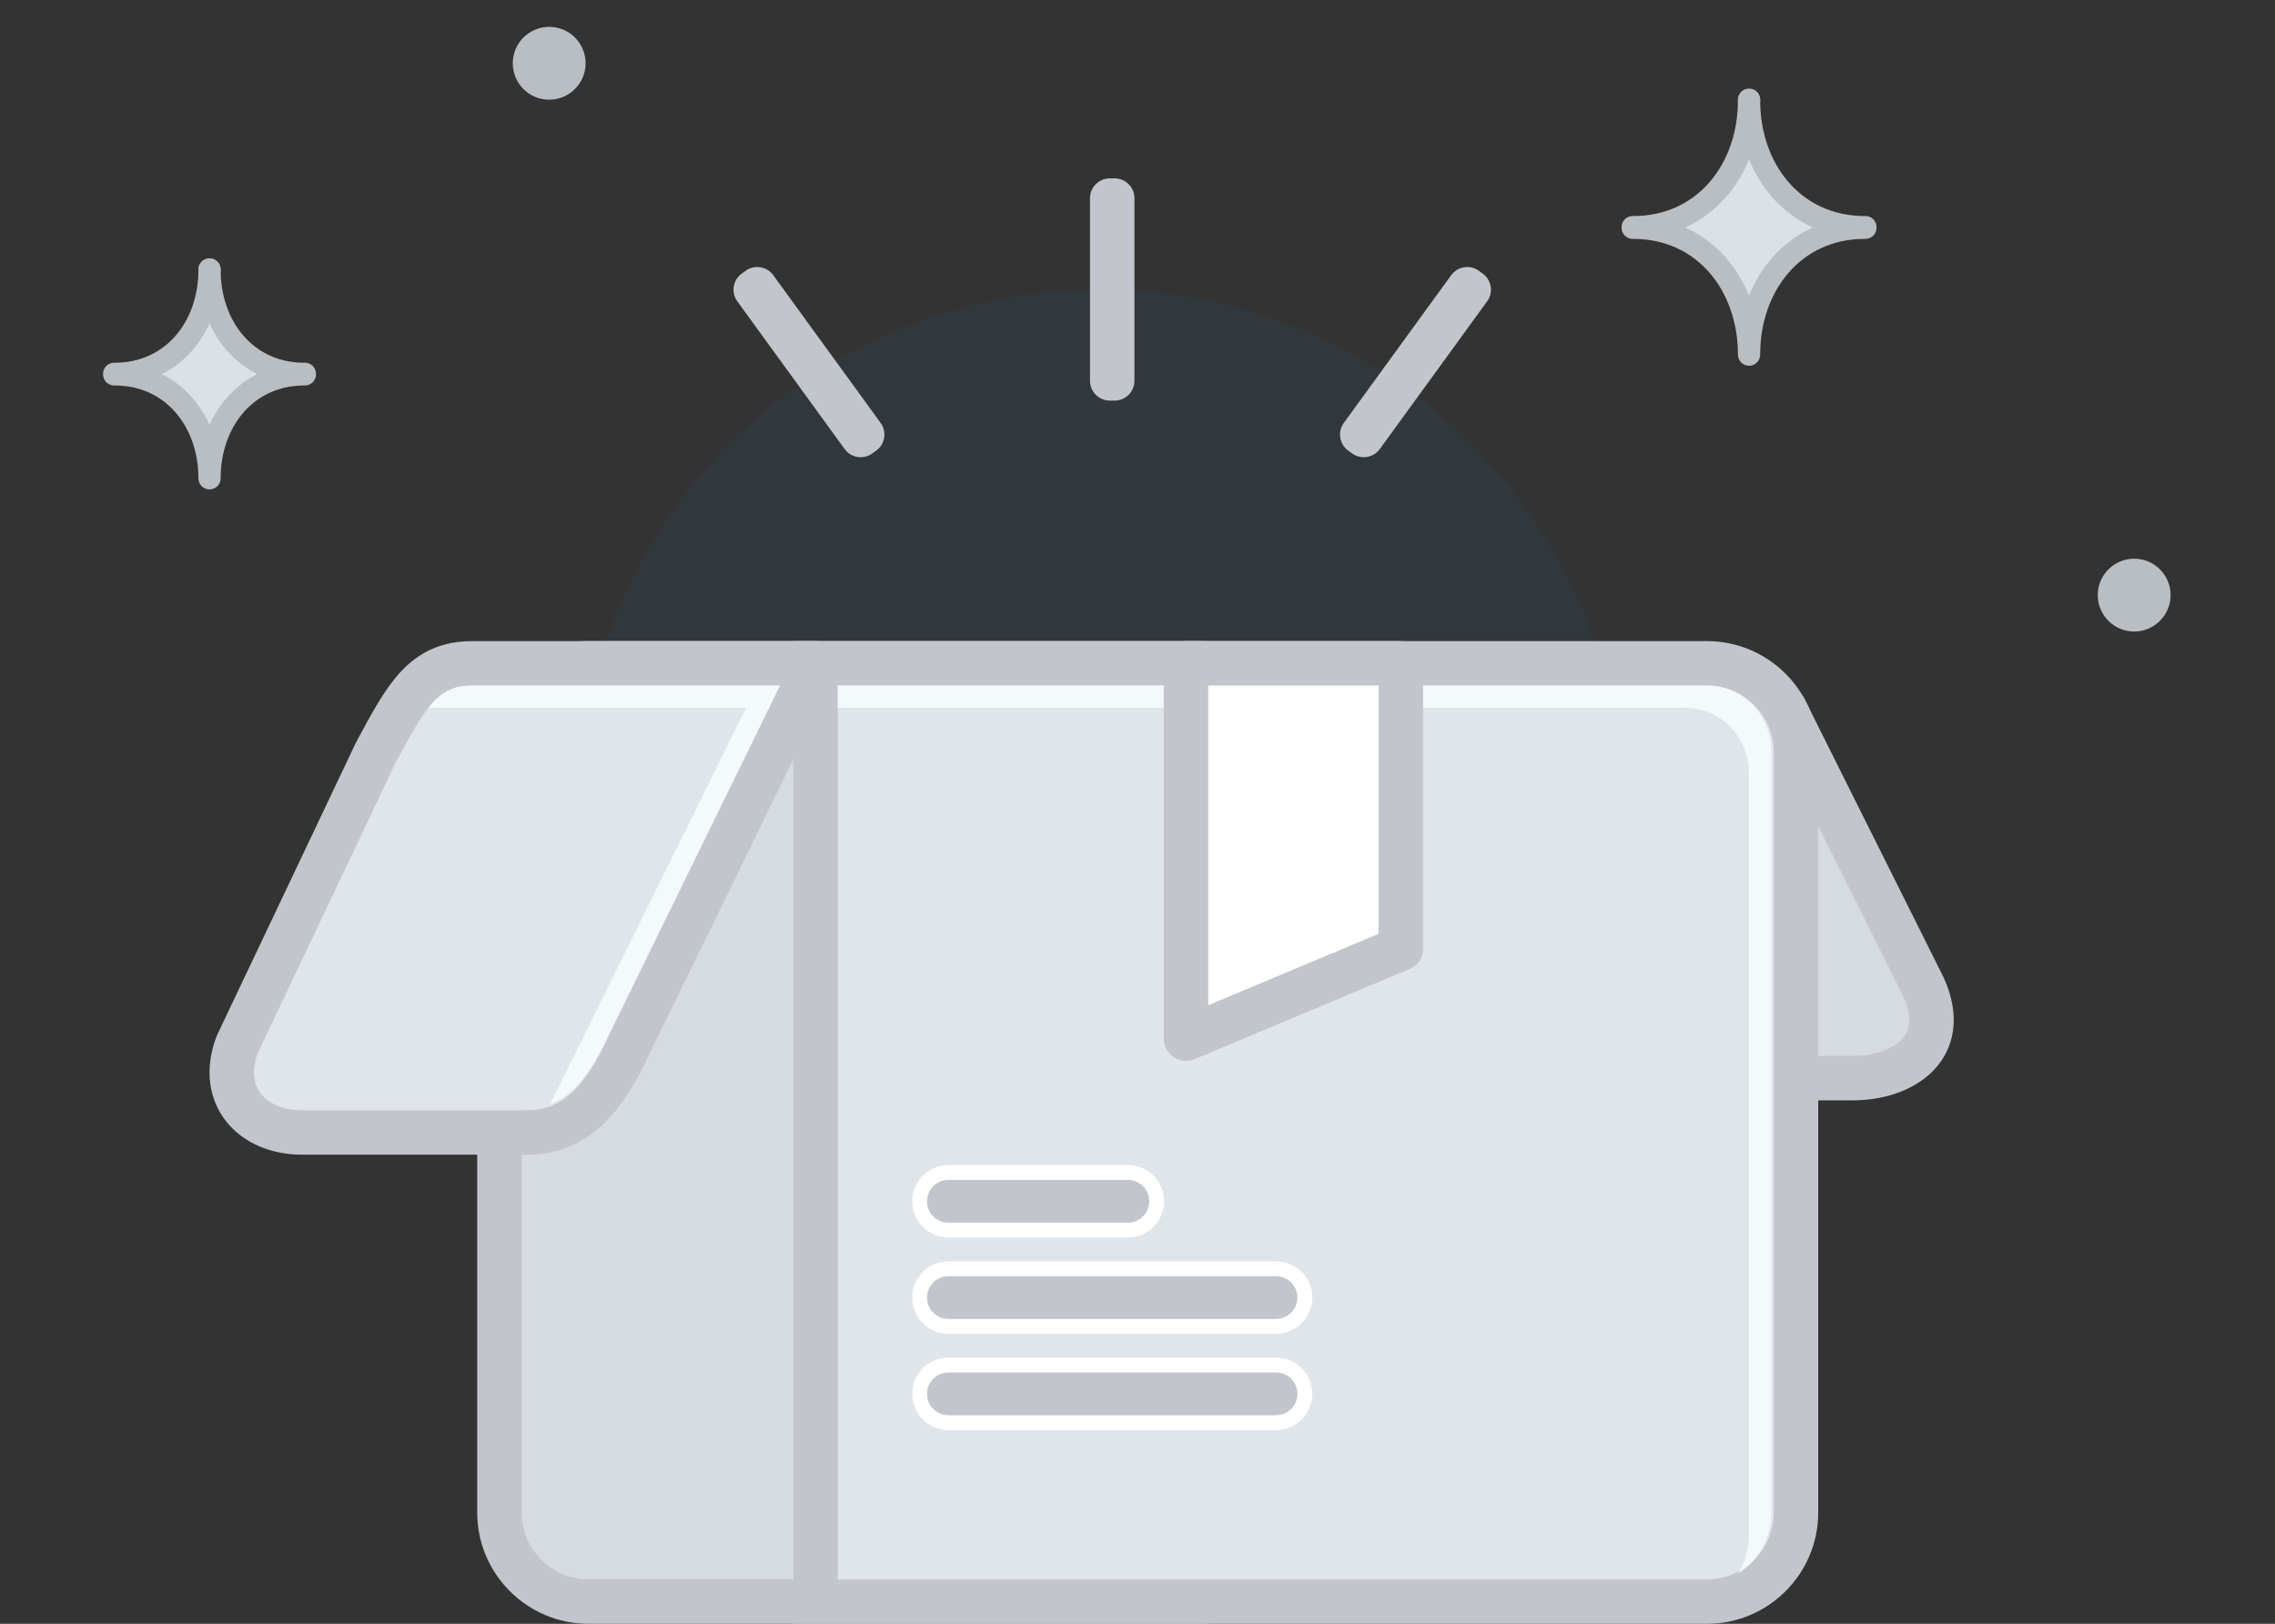 <?xml version="1.0" encoding="UTF-8" standalone="no"?>
<!-- Created with Inkscape (http://www.inkscape.org/) -->

<svg
   xmlns:dc="http://purl.org/dc/elements/1.1/"
   xmlns:cc="http://creativecommons.org/ns#"
   xmlns:rdf="http://www.w3.org/1999/02/22-rdf-syntax-ns#"
   xmlns:svg="http://www.w3.org/2000/svg"
   xmlns="http://www.w3.org/2000/svg"
   xmlns:sodipodi="http://sodipodi.sourceforge.net/DTD/sodipodi-0.dtd"
   xmlns:inkscape="http://www.inkscape.org/namespaces/inkscape"
   version="1.1"
   id="svg5114"
   xml:space="preserve"
   width="395"
   height="282"
   viewBox="0 0 395 282"
   sodipodi:docname="CurrentAccountPromotion.svg"
   inkscape:version="0.92.0 r15299"><rect x="0" y="0" width="395" height="282" fill="#333333" stroke="none"/><defs
     id="defs5118"><clipPath
       clipPathUnits="userSpaceOnUse"
       id="clipPath5130"><path
         d="m 784.44,517.628 h 151 v 176.838 h -151 z"
         id="path5128"
         inkscape:connector-curvature="0" /></clipPath><clipPath
       clipPathUnits="userSpaceOnUse"
       id="clipPath5206"><path
         d="M 0,1268.087 H 1768.682 V 0 H 0 Z"
         id="path5204"
         inkscape:connector-curvature="0" /></clipPath><clipPath
       clipPathUnits="userSpaceOnUse"
       id="clipPath5354"><path
         d="m 1159.321,504.242 h 235.426 v 195.14 h -235.426 z"
         id="path5352"
         inkscape:connector-curvature="0" /></clipPath><clipPath
       clipPathUnits="userSpaceOnUse"
       id="clipPath5362"><path
         d="m 1208.94,684.382 h 141.2 v -141.2 h -141.2 z"
         id="path5360"
         inkscape:connector-curvature="0" /></clipPath><clipPath
       clipPathUnits="userSpaceOnUse"
       id="clipPath5366"><path
         d="m 1208.939,543.182 h 141.199 v 141.2 h -141.199 z"
         id="path5364"
         inkscape:connector-curvature="0" /></clipPath><clipPath
       clipPathUnits="userSpaceOnUse"
       id="clipPath5470"><path
         d="m 365.955,522.468 h 195 v 158.687 h -195 z"
         id="path5468"
         inkscape:connector-curvature="0" /></clipPath><clipPath
       clipPathUnits="userSpaceOnUse"
       id="clipPath5470-5"><path
         d="m 365.955,522.468 h 195 v 158.687 h -195 z"
         id="path5468-4"
         inkscape:connector-curvature="0" /></clipPath><clipPath
       clipPathUnits="userSpaceOnUse"
       id="clipPath5354-8"><path
         d="m 1159.321,504.242 h 235.426 v 195.14 h -235.426 z"
         id="path5352-7"
         inkscape:connector-curvature="0" /></clipPath><clipPath
       clipPathUnits="userSpaceOnUse"
       id="clipPath5362-4"><path
         d="m 1208.94,684.382 h 141.2 v -141.2 h -141.2 z"
         id="path5360-4"
         inkscape:connector-curvature="0" /></clipPath><clipPath
       clipPathUnits="userSpaceOnUse"
       id="clipPath5366-9"><path
         d="m 1208.939,543.182 h 141.199 v 141.2 h -141.199 z"
         id="path5364-6"
         inkscape:connector-curvature="0" /></clipPath><clipPath
       clipPathUnits="userSpaceOnUse"
       id="clipPath5206-0"><path
         d="M 0,1268.087 H 1768.682 V 0 H 0 Z"
         id="path5204-9"
         inkscape:connector-curvature="0" /></clipPath><clipPath
       clipPathUnits="userSpaceOnUse"
       id="clipPath5130-2"><path
         d="m 784.44,517.628 h 151 v 176.838 h -151 z"
         id="path5128-3"
         inkscape:connector-curvature="0" /></clipPath><clipPath
       clipPathUnits="userSpaceOnUse"
       id="clipPath5470-0"><path
         d="m 365.955,522.468 h 195 v 158.687 h -195 z"
         id="path5468-2"
         inkscape:connector-curvature="0" /></clipPath><clipPath
       clipPathUnits="userSpaceOnUse"
       id="clipPath5354-82"><path
         d="m 1159.321,504.242 h 235.426 v 195.14 h -235.426 z"
         id="path5352-3"
         inkscape:connector-curvature="0" /></clipPath><clipPath
       clipPathUnits="userSpaceOnUse"
       id="clipPath5362-46"><path
         d="m 1208.94,684.382 h 141.2 v -141.2 h -141.2 z"
         id="path5360-3"
         inkscape:connector-curvature="0" /></clipPath><clipPath
       clipPathUnits="userSpaceOnUse"
       id="clipPath5366-4"><path
         d="m 1208.939,543.182 h 141.199 v 141.2 h -141.199 z"
         id="path5364-8"
         inkscape:connector-curvature="0" /></clipPath><clipPath
       clipPathUnits="userSpaceOnUse"
       id="clipPath5206-08"><path
         d="M 0,1268.087 H 1768.682 V 0 H 0 Z"
         id="path5204-0"
         inkscape:connector-curvature="0" /></clipPath><clipPath
       clipPathUnits="userSpaceOnUse"
       id="clipPath5130-3"><path
         d="m 784.44,517.628 h 151 v 176.838 h -151 z"
         id="path5128-4"
         inkscape:connector-curvature="0" /></clipPath><clipPath
       clipPathUnits="userSpaceOnUse"
       id="clipPath8004"><rect
         style="opacity:1;vector-effect:none;fill:#ff0000;fill-opacity:1;fill-rule:evenodd;stroke:none;stroke-width:19.181;stroke-linecap:butt;stroke-linejoin:miter;stroke-miterlimit:5.1;stroke-dasharray:none;stroke-dashoffset:0;stroke-opacity:1"
         id="rect8006"
         width="334.573"
         height="315.155"
         x="710.012"
         y="-762.324"
         transform="scale(1,-1)" /></clipPath><clipPath
       clipPathUnits="userSpaceOnUse"
       id="clipPath8010"><rect
         style="opacity:1;vector-effect:none;fill:#ff0000;fill-opacity:1;fill-rule:evenodd;stroke:none;stroke-width:19.181;stroke-linecap:butt;stroke-linejoin:miter;stroke-miterlimit:5.1;stroke-dasharray:none;stroke-dashoffset:0;stroke-opacity:1"
         id="rect8012"
         width="356.977"
         height="183.716"
         x="1089.393"
         y="-772.779"
         transform="scale(1,-1)" /></clipPath><clipPath
       clipPathUnits="userSpaceOnUse"
       id="clipPath5206-0-9"><path
         d="M 0,1268.087 H 1768.682 V 0 H 0 Z"
         id="path5204-9-1"
         inkscape:connector-curvature="0" /></clipPath><clipPath
       clipPathUnits="userSpaceOnUse"
       id="clipPath5130-2-9"><path
         d="m 784.44,517.628 h 151 v 176.838 h -151 z"
         id="path5128-3-5"
         inkscape:connector-curvature="0" /></clipPath><clipPath
       clipPathUnits="userSpaceOnUse"
       id="clipPath5354-82-6"><path
         d="m 1159.321,504.242 h 235.426 v 195.14 h -235.426 z"
         id="path5352-3-6"
         inkscape:connector-curvature="0" /></clipPath><clipPath
       clipPathUnits="userSpaceOnUse"
       id="clipPath5362-46-2"><path
         d="m 1208.94,684.382 h 141.2 v -141.2 h -141.2 z"
         id="path5360-3-3"
         inkscape:connector-curvature="0" /></clipPath><clipPath
       clipPathUnits="userSpaceOnUse"
       id="clipPath5366-4-5"><path
         d="m 1208.939,543.182 h 141.199 v 141.2 h -141.199 z"
         id="path5364-8-5"
         inkscape:connector-curvature="0" /></clipPath><clipPath
       clipPathUnits="userSpaceOnUse"
       id="clipPath5206-08-9"><path
         d="M 0,1268.087 H 1768.682 V 0 H 0 Z"
         id="path5204-0-2"
         inkscape:connector-curvature="0" /></clipPath><clipPath
       clipPathUnits="userSpaceOnUse"
       id="clipPath10265"><rect
         style="opacity:1;vector-effect:none;fill:#ff0000;fill-opacity:1;fill-rule:evenodd;stroke:none;stroke-width:20.727;stroke-linecap:butt;stroke-linejoin:miter;stroke-miterlimit:5.1;stroke-dasharray:none;stroke-dashoffset:0;stroke-opacity:1"
         id="rect10267"
         width="315.826"
         height="232.628"
         x="292.401"
         y="-750.17"
         ry="0"
         transform="scale(1,-1)" /></clipPath><clipPath
       clipPathUnits="userSpaceOnUse"
       id="clipPath4901"><rect
         y="-704.304"
         x="718.77"
         height="257.135"
         width="266.7"
         id="rect4903"
         style="opacity:1;vector-effect:none;fill:#ff0000;fill-opacity:1;fill-rule:evenodd;stroke:none;stroke-width:15.469;stroke-linecap:butt;stroke-linejoin:miter;stroke-miterlimit:5.1;stroke-dasharray:none;stroke-dashoffset:0;stroke-opacity:1"
         transform="scale(1,-1)" /></clipPath><clipPath
       clipPathUnits="userSpaceOnUse"
       id="clipPath5016"><rect
         y="-720.269"
         x="1144.74"
         height="182.295"
         width="279.681"
         id="rect5018"
         style="opacity:1;vector-effect:none;fill:#ff0000;fill-opacity:1;fill-rule:evenodd;stroke:none;stroke-width:16.862;stroke-linecap:butt;stroke-linejoin:miter;stroke-miterlimit:5.1;stroke-dasharray:none;stroke-dashoffset:0;stroke-opacity:1"
         transform="scale(1,-1)" /></clipPath></defs><sodipodi:namedview
     pagecolor="#ffffff"
     bordercolor="#666666"
     borderopacity="1"
     objecttolerance="10"
     gridtolerance="10"
     guidetolerance="10"
     inkscape:pageopacity="0"
     inkscape:pageshadow="2"
     inkscape:window-width="1920"
     inkscape:window-height="1018"
     id="namedview5116"
     showgrid="false"
     inkscape:zoom="1.3702155"
     inkscape:cx="318.4007"
     inkscape:cy="202.92147"
     inkscape:window-x="1358"
     inkscape:window-y="-8"
     inkscape:window-maximized="1"
     inkscape:current-layer="layer2" /><g
     id="g5122"
     inkscape:groupmode="layer"
     inkscape:label="products_illustrations"
     transform="matrix(1.333,0,0,-1.333,-130.847,1487.178)"
     style="display:none"><g
       id="g5200"
       clip-path="url(#clipPath10265)"
       transform="matrix(1.002,0,0,1.002,-215.233,380.577)"><g
         id="g5202"
         clip-path="url(#clipPath5206)"><g
           id="g5208"
           transform="translate(966.445,682.452)"><path
             d="m 0,0 c 0,-0.028 0.002,-0.056 0.002,-0.084 0,0.028 0.002,0.056 0.002,0.084 z"
             style="fill:#dce1e6;fill-opacity:1;fill-rule:nonzero;stroke:none"
             id="path5210"
             inkscape:connector-curvature="0" /></g><g
           id="g5212"
           transform="translate(966.445,682.452)"><path
             d="m 0,0 c 0,-0.028 0.002,-0.056 0.002,-0.084 0,0.028 0.002,0.056 0.002,0.084 z"
             style="fill:none;stroke:#b9bec3;stroke-width:3;stroke-linecap:round;stroke-linejoin:round;stroke-miterlimit:10;stroke-dasharray:none;stroke-opacity:1"
             id="path5214"
             inkscape:connector-curvature="0" /></g><g
           id="g5216"
           transform="translate(982.068,665.16)"><path
             d="M 0,0 C 0.028,0 0.055,-0.002 0.083,-0.002 V 0.086 C 0.055,0.086 0.028,0.084 0,0.084 c -9.458,0 -15.621,7.667 -15.621,17.124 0,-9.457 -6.164,-17.124 -15.621,-17.124 -0.028,0 -0.056,0.002 -0.084,0.002 v -0.088 c 0.028,0 0.056,0.002 0.084,0.002 9.457,0 15.621,-7.667 15.621,-17.125 C -15.621,-7.667 -9.458,0 0,0"
             style="fill:#dce1e6;fill-opacity:1;fill-rule:nonzero;stroke:none"
             id="path5218"
             inkscape:connector-curvature="0" /></g><g
           id="g5220"
           transform="translate(982.068,665.16)"><path
             d="M 0,0 C 0.028,0 0.055,-0.002 0.083,-0.002 V 0.086 C 0.055,0.086 0.028,0.084 0,0.084 c -9.458,0 -15.621,7.667 -15.621,17.124 0,-9.457 -6.164,-17.124 -15.621,-17.124 -0.028,0 -0.056,0.002 -0.084,0.002 v -0.088 c 0.028,0 0.056,0.002 0.084,0.002 9.457,0 15.621,-7.667 15.621,-17.125 C -15.621,-7.667 -9.458,0 0,0 Z"
             style="fill:none;stroke:#b9bec3;stroke-width:3;stroke-linecap:round;stroke-linejoin:round;stroke-miterlimit:10;stroke-dasharray:none;stroke-opacity:1"
             id="path5222"
             inkscape:connector-curvature="0" /></g><g
           id="g5224"
           transform="translate(734.156,633.146)"><path
             d="m 0,0 c 0,-0.023 0.002,-0.045 0.002,-0.068 0,0.023 0.001,0.045 0.001,0.068 z"
             style="fill:#dce1e6;fill-opacity:1;fill-rule:nonzero;stroke:none"
             id="path5226"
             inkscape:connector-curvature="0" /></g><g
           id="g5228"
           transform="translate(734.156,633.146)"><path
             d="m 0,0 c 0,-0.023 0.002,-0.045 0.002,-0.068 0,0.023 0.001,0.045 0.001,0.068 z"
             style="fill:none;stroke:#b9bec3;stroke-width:3;stroke-linecap:round;stroke-linejoin:round;stroke-miterlimit:10;stroke-dasharray:none;stroke-opacity:1"
             id="path5230"
             inkscape:connector-curvature="0" /></g><g
           id="g5232"
           transform="translate(746.959,618.976)"><path
             d="M 0,0 C 0.023,0 0.046,-0.002 0.068,-0.002 V 0.07 C 0.046,0.07 0.023,0.068 0,0.068 c -7.75,0 -12.801,6.283 -12.801,14.034 0,-7.751 -5.05,-14.034 -12.801,-14.034 -0.023,0 -0.045,0.002 -0.068,0.002 v -0.072 c 0.023,0 0.045,0.002 0.068,0.002 7.751,0 12.801,-6.283 12.801,-14.033 C -12.801,-6.283 -7.75,0 0,0"
             style="fill:#dce1e6;fill-opacity:1;fill-rule:nonzero;stroke:none"
             id="path5234"
             inkscape:connector-curvature="0" /></g><g
           id="g5236"
           transform="translate(746.959,618.976)"><path
             d="M 0,0 C 0.023,0 0.046,-0.002 0.068,-0.002 V 0.07 C 0.046,0.07 0.023,0.068 0,0.068 c -7.75,0 -12.801,6.283 -12.801,14.034 0,-7.751 -5.05,-14.034 -12.801,-14.034 -0.023,0 -0.045,0.002 -0.068,0.002 v -0.072 c 0.023,0 0.045,0.002 0.068,0.002 7.751,0 12.801,-6.283 12.801,-14.033 C -12.801,-6.283 -7.75,0 0,0 Z"
             style="fill:none;stroke:#b9bec3;stroke-width:3;stroke-linecap:round;stroke-linejoin:round;stroke-miterlimit:10;stroke-dasharray:none;stroke-opacity:1"
             id="path5238"
             inkscape:connector-curvature="0" /></g><g
           id="g5240"
           transform="translate(773.084,648.035)"><path
             d="m 0,0 c 0,-2.715 -2.201,-4.916 -4.916,-4.916 -2.715,0 -4.916,2.201 -4.916,4.916 0,2.715 2.201,4.916 4.916,4.916 C -2.201,4.916 0,2.715 0,0"
             style="fill:#b9bec3;fill-opacity:1;fill-rule:nonzero;stroke:none"
             id="path5242"
             inkscape:connector-curvature="0" /></g><g
           id="g5244"
           transform="translate(899.451,699.382)"><path
             d="m 0,0 c 0,-2.715 -2.201,-4.916 -4.916,-4.916 -2.715,0 -4.916,2.201 -4.916,4.916 0,2.715 2.201,4.916 4.916,4.916 C -2.201,4.916 0,2.715 0,0"
             style="fill:#b9bec3;fill-opacity:1;fill-rule:nonzero;stroke:none"
             id="path5246"
             inkscape:connector-curvature="0" /></g><g
           id="g5248"
           transform="translate(591.962,676.098)"><path
             d="m 0,0 c 0,-0.028 0.002,-0.055 0.002,-0.083 0,0.028 0.002,0.055 0.002,0.083 z"
             style="fill:#dce1e6;fill-opacity:1;fill-rule:nonzero;stroke:none"
             id="path5250"
             inkscape:connector-curvature="0" /></g><g
           id="g5252"
           transform="translate(591.962,676.098)"><path
             d="m 0,0 c 0,-0.028 0.002,-0.055 0.002,-0.083 0,0.028 0.002,0.055 0.002,0.083 z"
             style="fill:none;stroke:#b9bec3;stroke-width:3;stroke-linecap:round;stroke-linejoin:round;stroke-miterlimit:10;stroke-dasharray:none;stroke-opacity:1"
             id="path5254"
             inkscape:connector-curvature="0" /></g><g
           id="g5256"
           transform="translate(607.586,658.807)"><path
             d="M 0,0 C 0.028,0 0.056,-0.002 0.083,-0.002 V 0.086 C 0.056,0.086 0.028,0.084 0,0.084 c -9.458,0 -15.621,7.667 -15.621,17.124 0,-9.457 -6.164,-17.124 -15.621,-17.124 -0.028,0 -0.056,0.002 -0.084,0.002 v -0.088 c 0.028,0 0.056,0.002 0.084,0.002 9.457,0 15.621,-7.667 15.621,-17.125 C -15.621,-7.667 -9.458,0 0,0"
             style="fill:#dce1e6;fill-opacity:1;fill-rule:nonzero;stroke:none"
             id="path5258"
             inkscape:connector-curvature="0" /></g><g
           id="g5260"
           transform="translate(607.586,658.807)"><path
             d="M 0,0 C 0.028,0 0.056,-0.002 0.083,-0.002 V 0.086 C 0.056,0.086 0.028,0.084 0,0.084 c -9.458,0 -15.621,7.667 -15.621,17.124 0,-9.457 -6.164,-17.124 -15.621,-17.124 -0.028,0 -0.056,0.002 -0.084,0.002 v -0.088 c 0.028,0 0.056,0.002 0.084,0.002 9.457,0 15.621,-7.667 15.621,-17.125 C -15.621,-7.667 -9.458,0 0,0 Z"
             style="fill:none;stroke:#b9bec3;stroke-width:3;stroke-linecap:round;stroke-linejoin:round;stroke-miterlimit:10;stroke-dasharray:none;stroke-opacity:1"
             id="path5262"
             inkscape:connector-curvature="0" /></g><g
           id="g5264"
           transform="translate(403.364,732.129)"><path
             d="m 0,0 c 0,-0.028 0.002,-0.055 0.002,-0.083 0,0.028 0.002,0.055 0.002,0.083 z"
             style="fill:#dce1e6;fill-opacity:1;fill-rule:nonzero;stroke:none"
             id="path5266"
             inkscape:connector-curvature="0" /></g><g
           id="g5268"
           transform="translate(403.364,732.129)"><path
             d="m 0,0 c 0,-0.028 0.002,-0.055 0.002,-0.083 0,0.028 0.002,0.055 0.002,0.083 z"
             style="fill:none;stroke:#b9bec3;stroke-width:3;stroke-linecap:round;stroke-linejoin:round;stroke-miterlimit:10;stroke-dasharray:none;stroke-opacity:1"
             id="path5270"
             inkscape:connector-curvature="0" /></g><g
           id="g5272"
           transform="translate(418.987,714.837)"><path
             d="M 0,0 C 0.028,0 0.056,-0.002 0.084,-0.002 V 0.086 C 0.056,0.086 0.028,0.083 0,0.083 c -9.458,0 -15.621,7.668 -15.621,17.125 0,-9.457 -6.164,-17.125 -15.621,-17.125 -0.028,0 -0.056,0.003 -0.084,0.003 v -0.088 c 0.028,0 0.056,0.002 0.084,0.002 9.457,0 15.621,-7.667 15.621,-17.125 C -15.621,-7.667 -9.458,0 0,0"
             style="fill:#dce1e6;fill-opacity:1;fill-rule:nonzero;stroke:none"
             id="path5274"
             inkscape:connector-curvature="0" /></g><g
           id="g5276"
           transform="translate(418.987,714.837)"><path
             d="M 0,0 C 0.028,0 0.056,-0.002 0.084,-0.002 V 0.086 C 0.056,0.086 0.028,0.083 0,0.083 c -9.458,0 -15.621,7.668 -15.621,17.125 0,-9.457 -6.164,-17.125 -15.621,-17.125 -0.028,0 -0.056,0.003 -0.084,0.003 v -0.088 c 0.028,0 0.056,0.002 0.084,0.002 9.457,0 15.621,-7.667 15.621,-17.125 C -15.621,-7.667 -9.458,0 0,0 Z"
             style="fill:none;stroke:#b9bec3;stroke-width:3;stroke-linecap:round;stroke-linejoin:round;stroke-miterlimit:10;stroke-dasharray:none;stroke-opacity:1"
             id="path5278"
             inkscape:connector-curvature="0" /></g><g
           id="g5280"
           transform="translate(327.021,633.146)"><path
             d="m 0,0 c 0,-0.023 0.002,-0.045 0.002,-0.068 0,0.023 0.001,0.045 0.001,0.068 z"
             style="fill:#dce1e6;fill-opacity:1;fill-rule:nonzero;stroke:none"
             id="path5282"
             inkscape:connector-curvature="0" /></g><g
           id="g5284"
           transform="translate(327.021,633.146)"><path
             d="m 0,0 c 0,-0.023 0.002,-0.045 0.002,-0.068 0,0.023 0.001,0.045 0.001,0.068 z"
             style="fill:none;stroke:#b9bec3;stroke-width:3;stroke-linecap:round;stroke-linejoin:round;stroke-miterlimit:10;stroke-dasharray:none;stroke-opacity:1"
             id="path5286"
             inkscape:connector-curvature="0" /></g><g
           id="g5288"
           transform="translate(339.823,618.976)"><path
             d="M 0,0 C 0.023,0 0.046,-0.002 0.068,-0.002 V 0.07 C 0.046,0.07 0.023,0.068 0,0.068 c -7.75,0 -12.801,6.283 -12.801,14.034 0,-7.751 -5.05,-14.034 -12.801,-14.034 -0.023,0 -0.045,0.002 -0.068,0.002 v -0.072 c 0.023,0 0.045,0.002 0.068,0.002 7.751,0 12.801,-6.283 12.801,-14.033 C -12.801,-6.283 -7.75,0 0,0"
             style="fill:#dce1e6;fill-opacity:1;fill-rule:nonzero;stroke:none"
             id="path5290"
             inkscape:connector-curvature="0" /></g><g
           id="g5292"
           transform="translate(339.823,618.976)"><path
             d="M 0,0 C 0.023,0 0.046,-0.002 0.068,-0.002 V 0.07 C 0.046,0.07 0.023,0.068 0,0.068 c -7.75,0 -12.801,6.283 -12.801,14.034 0,-7.751 -5.05,-14.034 -12.801,-14.034 -0.023,0 -0.045,0.002 -0.068,0.002 v -0.072 c 0.023,0 0.045,0.002 0.068,0.002 7.751,0 12.801,-6.283 12.801,-14.033 C -12.801,-6.283 -7.75,0 0,0 Z"
             style="fill:none;stroke:#b9bec3;stroke-width:3;stroke-linecap:round;stroke-linejoin:round;stroke-miterlimit:10;stroke-dasharray:none;stroke-opacity:1"
             id="path5294"
             inkscape:connector-curvature="0" /></g><g
           id="g5296"
           transform="translate(378.818,648.035)"><path
             d="m 0,0 c 0,-2.715 -2.201,-4.916 -4.916,-4.916 -2.715,0 -4.916,2.201 -4.916,4.916 0,2.715 2.201,4.916 4.916,4.916 C -2.201,4.916 0,2.715 0,0"
             style="fill:#b9bec3;fill-opacity:1;fill-rule:nonzero;stroke:none"
             id="path5298"
             inkscape:connector-curvature="0" /></g><g
           id="g5300"
           transform="translate(546.846,714.921)"><path
             d="m 0,0 c 0,-2.715 -2.201,-4.916 -4.916,-4.916 -2.715,0 -4.916,2.201 -4.916,4.916 0,2.715 2.201,4.916 4.916,4.916 C -2.201,4.916 0,2.715 0,0"
             style="fill:#b9bec3;fill-opacity:1;fill-rule:nonzero;stroke:none"
             id="path5302"
             inkscape:connector-curvature="0" /></g><g
           id="g5304"
           transform="translate(344.808,671.099)"><path
             d="m 0,0 c 0,-2.715 -2.201,-4.916 -4.916,-4.916 -2.715,0 -4.916,2.201 -4.916,4.916 0,2.715 2.201,4.916 4.916,4.916 C -2.201,4.916 0,2.715 0,0"
             style="fill:#b9bec3;fill-opacity:1;fill-rule:nonzero;stroke:none"
             id="path5306"
             inkscape:connector-curvature="0" /></g><g
           id="g5308"
           transform="translate(1367.118,710.005)"><path
             d="m 0,0 c 0,-0.028 0.002,-0.055 0.002,-0.083 0,0.028 0.002,0.055 0.002,0.083 z"
             style="fill:#dce1e6;fill-opacity:1;fill-rule:nonzero;stroke:none"
             id="path5310"
             inkscape:connector-curvature="0" /></g><g
           id="g5312"
           transform="translate(1367.118,710.005)"><path
             d="m 0,0 c 0,-0.028 0.002,-0.055 0.002,-0.083 0,0.028 0.002,0.055 0.002,0.083 z"
             style="fill:none;stroke:#b9bec3;stroke-width:3;stroke-linecap:round;stroke-linejoin:round;stroke-miterlimit:10;stroke-dasharray:none;stroke-opacity:1"
             id="path5314"
             inkscape:connector-curvature="0" /></g><g
           id="g5316"
           transform="translate(1382.741,692.713)"><path
             d="M 0,0 C 0.028,0 0.056,-0.002 0.083,-0.002 V 0.086 C 0.056,0.086 0.028,0.084 0,0.084 c -9.458,0 -15.621,7.667 -15.621,17.124 0,-9.457 -6.164,-17.124 -15.621,-17.124 -0.028,0 -0.056,0.002 -0.084,0.002 v -0.088 c 0.028,0 0.056,0.002 0.084,0.002 9.457,0 15.621,-7.667 15.621,-17.125 C -15.621,-7.667 -9.458,0 0,0"
             style="fill:#dce1e6;fill-opacity:1;fill-rule:nonzero;stroke:none"
             id="path5318"
             inkscape:connector-curvature="0" /></g><g
           id="g5320"
           transform="translate(1382.741,692.713)"><path
             d="M 0,0 C 0.028,0 0.056,-0.002 0.083,-0.002 V 0.086 C 0.056,0.086 0.028,0.084 0,0.084 c -9.458,0 -15.621,7.667 -15.621,17.124 0,-9.457 -6.164,-17.124 -15.621,-17.124 -0.028,0 -0.056,0.002 -0.084,0.002 v -0.088 c 0.028,0 0.056,0.002 0.084,0.002 9.457,0 15.621,-7.667 15.621,-17.125 C -15.621,-7.667 -9.458,0 0,0 Z"
             style="fill:none;stroke:#b9bec3;stroke-width:3;stroke-linecap:round;stroke-linejoin:round;stroke-miterlimit:10;stroke-dasharray:none;stroke-opacity:1"
             id="path5322"
             inkscape:connector-curvature="0" /></g><g
           id="g5324"
           transform="translate(1159.32,687.093)"><path
             d="m 0,0 c 0,-0.023 0.002,-0.045 0.002,-0.068 0,0.023 0.001,0.045 0.001,0.068 z"
             style="fill:#dce1e6;fill-opacity:1;fill-rule:nonzero;stroke:none"
             id="path5326"
             inkscape:connector-curvature="0" /></g><g
           id="g5328"
           transform="translate(1159.32,687.093)"><path
             d="m 0,0 c 0,-0.023 0.002,-0.045 0.002,-0.068 0,0.023 0.001,0.045 0.001,0.068 z"
             style="fill:none;stroke:#b9bec3;stroke-width:3;stroke-linecap:round;stroke-linejoin:round;stroke-miterlimit:10;stroke-dasharray:none;stroke-opacity:1"
             id="path5330"
             inkscape:connector-curvature="0" /></g><g
           id="g5332"
           transform="translate(1172.122,672.923)"><path
             d="M 0,0 C 0.023,0 0.045,-0.002 0.068,-0.002 V 0.07 C 0.045,0.07 0.023,0.068 0,0.068 c -7.75,0 -12.801,6.283 -12.801,14.033 0,-7.75 -5.051,-14.033 -12.801,-14.033 -0.023,0 -0.045,0.002 -0.068,0.002 v -0.072 c 0.023,0 0.045,0.002 0.068,0.002 7.75,0 12.801,-6.283 12.801,-14.033 C -12.801,-6.283 -7.75,0 0,0"
             style="fill:#dce1e6;fill-opacity:1;fill-rule:nonzero;stroke:none"
             id="path5334"
             inkscape:connector-curvature="0" /></g><g
           id="g5336"
           transform="translate(1172.122,672.923)"><path
             d="M 0,0 C 0.023,0 0.045,-0.002 0.068,-0.002 V 0.07 C 0.045,0.07 0.023,0.068 0,0.068 c -7.75,0 -12.801,6.283 -12.801,14.033 0,-7.75 -5.051,-14.033 -12.801,-14.033 -0.023,0 -0.045,0.002 -0.068,0.002 v -0.072 c 0.023,0 0.045,0.002 0.068,0.002 7.75,0 12.801,-6.283 12.801,-14.033 C -12.801,-6.283 -7.75,0 0,0 Z"
             style="fill:none;stroke:#b9bec3;stroke-width:3;stroke-linecap:round;stroke-linejoin:round;stroke-miterlimit:10;stroke-dasharray:none;stroke-opacity:1"
             id="path5338"
             inkscape:connector-curvature="0" /></g><g
           id="g5340"
           transform="translate(1210.083,714.921)"><path
             d="m 0,0 c 0,-2.715 -2.201,-4.916 -4.916,-4.916 -2.715,0 -4.916,2.201 -4.916,4.916 0,2.715 2.201,4.916 4.916,4.916 C -2.201,4.916 0,2.715 0,0"
             style="fill:#b9bec3;fill-opacity:1;fill-rule:nonzero;stroke:none"
             id="path5342"
             inkscape:connector-curvature="0" /></g><g
           id="g5344"
           transform="translate(1424.02,643.12)"><path
             d="m 0,0 c 0,-2.715 -2.201,-4.916 -4.916,-4.916 -2.715,0 -4.916,2.201 -4.916,4.916 0,2.715 2.201,4.916 4.916,4.916 C -2.201,4.916 0,2.715 0,0"
             style="fill:#b9bec3;fill-opacity:1;fill-rule:nonzero;stroke:none"
             id="path5346"
             inkscape:connector-curvature="0" /></g></g></g><g
       id="g5464"
       transform="translate(-214.518,381.416)"><g
         id="g5466"
         clip-path="url(#clipPath5470)"><g
           id="g5472"
           transform="matrix(1.002,0,0,1.002,477.999,537.513)"><path
             d="m 0,0 h -96.667 c -6.6,0 -12,5.4 -12,12 v 116.667 c 0,6.6 5.4,12 12,12 H 0 c 6.6,0 12,-5.4 12,-12 V 12 C 12,5.4 6.6,0 0,0"
             style="fill:#d6dbe0;fill-opacity:1;fill-rule:nonzero;stroke:none"
             id="path5474"
             inkscape:connector-curvature="0" /></g><g
           id="g5476"
           transform="matrix(1.002,0,0,1.002,477.999,537.513)"><path
             d="m 0,0 h -96.667 c -6.6,0 -12,5.4 -12,12 v 116.667 c 0,6.6 5.4,12 12,12 H 0 c 6.6,0 12,-5.4 12,-12 V 12 C 12,5.4 6.6,0 0,0 Z"
             style="fill:none;stroke:#c2c6cc;stroke-width:6;stroke-linecap:round;stroke-linejoin:round;stroke-miterlimit:10;stroke-dasharray:none;stroke-opacity:1"
             id="path5478"
             inkscape:connector-curvature="0" /></g><g
           id="g5480"
           transform="matrix(1.002,0,0,1.002,546.489,537.513)"><path
             d="M 0,0 H -134.333 V 140.667 H 0 c 6.6,0 12,-5.4 12,-12 V 12 C 12,5.4 6.6,0 0,0"
             style="fill:#e0e5ea;fill-opacity:1;fill-rule:nonzero;stroke:none"
             id="path5482"
             inkscape:connector-curvature="0" /></g><g
           id="g5484"
           transform="matrix(1.002,0,0,1.002,546.489,537.513)"><path
             d="M 0,0 H -134.333 V 140.667 H 0 c 6.6,0 12,-5.4 12,-12 V 12 C 12,5.4 6.6,0 0,0 Z"
             style="fill:none;stroke:#c2c6cc;stroke-width:6;stroke-linecap:butt;stroke-linejoin:miter;stroke-miterlimit:10;stroke-dasharray:none;stroke-opacity:1"
             id="path5486"
             inkscape:connector-curvature="0" /></g><g
           id="g5488"
           transform="matrix(1.002,0,0,1.002,546.489,675.401)"><path
             d="M 0,0 H -131.333 V -3 H -3 c 4.962,0 8.667,-4.037 8.667,-9 v -116.667 c 0,-1.875 -0.531,-3.665 -1.457,-5.167 2.707,1.625 4.457,4.756 4.457,8.167 V -9 C 8.667,-4.037 4.962,0 0,0"
             style="fill:#f4f9fc;fill-opacity:1;fill-rule:nonzero;stroke:none"
             id="path5490"
             inkscape:connector-curvature="0" /></g><g
           id="g5492"
           transform="matrix(1.002,0,0,1.002,510.072,525.473)"><path
             d="m 0,0 c -4.963,0 -9,4.037 -9,9 0,1.657 1.343,3 3,3 h 34.333 c 1.657,0 3,-1.343 3,-3 0,-4.963 -4.037,-9 -9,-9 z"
             style="fill:#d6dbe0;fill-opacity:1;fill-rule:nonzero;stroke:none"
             id="path5494"
             inkscape:connector-curvature="0" /></g><g
           id="g5496"
           transform="matrix(1.002,0,0,1.002,538.471,528.478)"><path
             d="m 0,0 h 0.005 z m 0,12 h -34.333 c -3.314,0 -6,-2.687 -6,-6 0,-6.617 5.383,-12 12,-12 H -6 C 0.617,-6 6,-0.617 6,6 6,9.313 3.313,12 0,12 M 0,6 C 0,2.7 -2.7,0 -6,0 h -22.333 c -3.3,0 -6,2.7 -6,6 H 0"
             style="fill:#c2c6cc;fill-opacity:1;fill-rule:nonzero;stroke:none"
             id="path5498"
             inkscape:connector-curvature="0" /></g><g
           id="g5500"
           transform="matrix(1.002,0,0,1.002,395.143,525.473)"><path
             d="m 0,0 c -4.963,0 -9,4.037 -9,9 v 3 H 45.333 V 9 c 0,-4.963 -4.037,-9 -9,-9 z"
             style="fill:#c2c6cc;fill-opacity:1;fill-rule:nonzero;stroke:none"
             id="path5502"
             inkscape:connector-curvature="0" /></g><g
           id="g5504"
           transform="matrix(1.002,0,0,1.002,443.587,540.497)"><path
             d="m 0,0 h -6 -48.333 -6 v -6 c 0,-6.617 5.383,-12 12,-12 H -12 c 6.617,0 12,5.383 12,12 z m -6,-6 c 0,-3.3 -2.7,-6 -6,-6 h -36.333 c -3.3,0 -6,2.7 -6,6 H -6"
             style="fill:#c2c6cc;fill-opacity:1;fill-rule:nonzero;stroke:none"
             id="path5506"
             inkscape:connector-curvature="0" /></g><g
           id="g5508"
           transform="matrix(1.002,0,0,1.002,427.885,525.473)"><path
             d="m 0,0 c -4.963,0 -9,4.037 -9,9 0,1.657 1.343,3 3,3 h 34.333 c 1.657,0 3,-1.343 3,-3 0,-4.963 -4.037,-9 -9,-9 z"
             style="fill:#d6dbe0;fill-opacity:1;fill-rule:nonzero;stroke:none"
             id="path5510"
             inkscape:connector-curvature="0" /></g><g
           id="g5512"
           transform="matrix(1.002,0,0,1.002,456.283,528.478)"><path
             d="m 0,0 h 0.005 z m 0,12 h -34.333 c -3.314,0 -6,-2.687 -6,-6 0,-6.617 5.383,-12 12,-12 H -6 C 0.617,-6 6,-0.617 6,6 6,9.313 3.313,12 0,12 M 0,6 C 0,2.7 -2.7,0 -6,0 h -22.333 c -3.3,0 -6,2.7 -6,6 H 0"
             style="fill:#c2c6cc;fill-opacity:1;fill-rule:nonzero;stroke:none"
             id="path5514"
             inkscape:connector-curvature="0" /></g><g
           id="g5516"
           transform="matrix(1.002,0,0,1.002,536.132,557.712)"><path
             d="m 0,0 h -103 c -1.65,0 -3,1.35 -3,3 v 95.5 c 0,1.65 1.35,3 3,3 H 0 c 1.65,0 3,-1.35 3,-3 V 3 C 3,1.35 1.65,0 0,0"
             style="fill:#e0e5ea;fill-opacity:1;fill-rule:nonzero;stroke:none"
             id="path5518"
             inkscape:connector-curvature="0" /></g><g
           id="g5520"
           transform="matrix(1.002,0,0,1.002,536.132,557.712)"><path
             d="m 0,0 h -103 c -1.65,0 -3,1.35 -3,3 v 95.5 c 0,1.65 1.35,3 3,3 H 0 c 1.65,0 3,-1.35 3,-3 V 3 C 3,1.35 1.65,0 0,0 Z"
             style="fill:none;stroke:#c2c6cc;stroke-width:6;stroke-linecap:round;stroke-linejoin:round;stroke-miterlimit:10;stroke-dasharray:none;stroke-opacity:1"
             id="path5522"
             inkscape:connector-curvature="0" /></g><g
           id="g5524"
           transform="matrix(1.002,0,0,1.002,432.896,657.372)"><path
             d="m 0,0 v -3 h 100 l -0.008,-93 h 2.999 L 103,0 Z"
             style="fill:#f4f9fc;fill-opacity:1;fill-rule:nonzero;stroke:none"
             id="path5526"
             inkscape:connector-curvature="0" /></g><g
           id="g5528"
           transform="matrix(1.002,0,0,1.002,429.889,617.308)"><path
             d="m 0,0 v 0 c -3.3,0 -6,2.7 -6,6 v 20 c 0,3.3 2.7,6 6,6 3.3,0 6,-2.7 6,-6 V 6 C 6,2.7 3.3,0 0,0"
             style="fill:#ffffff;fill-opacity:1;fill-rule:nonzero;stroke:none"
             id="path5530"
             inkscape:connector-curvature="0" /></g><g
           id="g5532"
           transform="matrix(1.002,0,0,1.002,429.889,617.308)"><path
             d="m 0,0 v 0 c -3.3,0 -6,2.7 -6,6 v 20 c 0,3.3 2.7,6 6,6 3.3,0 6,-2.7 6,-6 V 6 C 6,2.7 3.3,0 0,0 Z"
             style="fill:none;stroke:#c2c6cc;stroke-width:6;stroke-linecap:round;stroke-linejoin:round;stroke-miterlimit:10;stroke-dasharray:none;stroke-opacity:1"
             id="path5534"
             inkscape:connector-curvature="0" /></g><g
           id="g5536"
           transform="matrix(1.002,0,0,1.002,429.889,567.728)"><path
             d="m 0,0 v 0 c -3.3,0 -6,2.7 -6,6 v 20 c 0,3.3 2.7,6 6,6 3.3,0 6,-2.7 6,-6 V 6 C 6,2.7 3.3,0 0,0"
             style="fill:#ffffff;fill-opacity:1;fill-rule:nonzero;stroke:none"
             id="path5538"
             inkscape:connector-curvature="0" /></g><g
           id="g5540"
           transform="matrix(1.002,0,0,1.002,429.889,567.728)"><path
             d="m 0,0 v 0 c -3.3,0 -6,2.7 -6,6 v 20 c 0,3.3 2.7,6 6,6 3.3,0 6,-2.7 6,-6 V 6 C 6,2.7 3.3,0 0,0 Z"
             style="fill:none;stroke:#c2c6cc;stroke-width:6;stroke-linecap:round;stroke-linejoin:round;stroke-miterlimit:10;stroke-dasharray:none;stroke-opacity:1"
             id="path5542"
             inkscape:connector-curvature="0" /></g><g
           id="g5544"
           transform="matrix(1.002,0,0,1.002,430.892,573.738)"><path
             d="M 0,0 C -1.654,0 -3,1.346 -3,3 V 22.22 C -3.609,21.67 -4,20.883 -4,20 V 0 c 0,-1.654 1.346,-3 3,-3 1.654,0 3,1.346 3,3 V 0.78 C 1.468,0.301 0.771,0 0,0"
             style="fill:#e0e5ea;fill-opacity:1;fill-rule:nonzero;stroke:none"
             id="path5546"
             inkscape:connector-curvature="0" /></g><g
           id="g5548"
           transform="matrix(1.002,0,0,1.002,430.892,622.817)"><path
             d="M 0,0 C -1.654,0 -3,1.346 -3,3 V 22.22 C -3.609,21.67 -4,20.883 -4,20 V 0 c 0,-1.654 1.346,-3 3,-3 1.654,0 3,1.346 3,3 V 0.78 C 1.468,0.301 0.771,0 0,0"
             style="fill:#e0e5ea;fill-opacity:1;fill-rule:nonzero;stroke:none"
             id="path5550"
             inkscape:connector-curvature="0" /></g><g
           id="g5552"
           transform="matrix(1.002,0,0,1.002,518.258,607.973)"><path
             d="m 0,0 c 0,-18.225 -14.775,-33 -33,-33 -18.225,0 -33,14.775 -33,33 0,18.225 14.775,33 33,33 C -14.775,33 0,18.225 0,0"
             style="fill:#ffffff;fill-opacity:1;fill-rule:nonzero;stroke:none"
             id="path5554"
             inkscape:connector-curvature="0" /></g><g
           id="g5556"
           transform="matrix(1.002,0,0,1.002,518.258,607.973)"><path
             d="m 0,0 c 0,-18.225 -14.775,-33 -33,-33 -18.225,0 -33,14.775 -33,33 0,18.225 14.775,33 33,33 C -14.775,33 0,18.225 0,0 Z"
             style="fill:none;stroke:#c2c6cc;stroke-width:6;stroke-linecap:round;stroke-linejoin:round;stroke-miterlimit:10;stroke-dasharray:none;stroke-opacity:1"
             id="path5558"
             inkscape:connector-curvature="0" /></g><g
           id="g5560"
           transform="matrix(1.002,0,0,1.002,486.184,571.916)"><path
             d="m 0,0 c -19.85,0 -36,16.149 -36,36 0,9.164 3.447,17.533 9.105,23.895 C -34.314,53.296 -39,43.687 -39,33 -39,13.149 -22.85,-3 -3,-3 7.687,-3 17.296,1.686 23.895,9.105 17.534,3.447 9.164,0 0,0"
             style="fill:#d6dbe0;fill-opacity:1;fill-rule:nonzero;stroke:none"
             id="path5562"
             inkscape:connector-curvature="0" /></g><g
           id="g5564"
           transform="matrix(1.002,0,0,1.002,510.072,610.296)"><path
             d="m 0,0 h -20.206 l 14.288,14.121 c 0.745,0.746 0.745,1.882 0,2.627 -0.746,0.746 -2.007,0.704 -2.753,-0.041 L -23,2.377 v 20.206 c 0,1.055 -0.946,1.917 -2,1.917 -1.054,0 -2,-0.862 -2,-1.917 V 2.377 l -14.163,14.288 c -0.745,0.746 -1.902,0.746 -2.648,0 -0.745,-0.745 -0.714,-1.798 0.031,-2.544 L -29.46,0 h -20.207 c -1.054,0 -1.916,-0.946 -1.916,-2 0,-1.054 0.862,-2 1.916,-2 h 20.207 l -14.289,-14.371 c -0.745,-0.746 -0.745,-2.007 0,-2.752 0.746,-0.746 1.841,-0.767 2.586,-0.021 L -27,-6.877 v -20.206 c 0,-1.055 0.946,-1.917 2,-1.917 1.054,0 2,0.862 2,1.917 v 20.206 l 14.329,-14.288 c 0.746,-0.746 1.987,-0.746 2.732,0 0.745,0.745 0.756,2.048 0.011,2.794 L -20.206,-4 H 0 c 1.054,0 1.917,0.946 1.917,2 0,1.054 -0.863,2 -1.917,2"
             style="fill:#b9bdc2;fill-opacity:1;fill-rule:nonzero;stroke:none"
             id="path5566"
             inkscape:connector-curvature="0" /></g><g
           id="g5568"
           transform="matrix(1.002,0,0,1.002,503.223,607.973)"><path
             d="m 0,0 c 0,-9.941 -8.059,-18 -18,-18 -9.941,0 -18,8.059 -18,18 0,9.941 8.059,18 18,18 C -8.059,18 0,9.941 0,0"
             style="fill:#dfecf3;fill-opacity:1;fill-rule:nonzero;stroke:none"
             id="path5570"
             inkscape:connector-curvature="0" /></g><g
           id="g5572"
           transform="matrix(1.002,0,0,1.002,503.223,607.973)"><path
             d="m 0,0 c 0,-9.941 -8.059,-18 -18,-18 -9.941,0 -18,8.059 -18,18 0,9.941 8.059,18 18,18 C -8.059,18 0,9.941 0,0 Z"
             style="fill:none;stroke:#c2c6cc;stroke-width:6;stroke-linecap:round;stroke-linejoin:round;stroke-miterlimit:10;stroke-dasharray:none;stroke-opacity:1"
             id="path5574"
             inkscape:connector-curvature="0" /></g></g></g></g><g
     inkscape:groupmode="layer"
     id="layer1"
     inkscape:label="products_illustrations 1"
     style="display:none"
     transform="translate(-130.847,-203.608)"><g
       id="g5013"
       transform="translate(12.101)"><g
         id="g5124-4"
         transform="matrix(1.333,0,0,-1.333,-819.914,1176.176)"
         style="display:inline"><g
           clip-path="url(#clipPath5130-2-9)"
           id="g5126-6"><g
             transform="translate(799.44,549.378)"
             id="g5132-1"><path
               inkscape:connector-curvature="0"
               id="path5134-3"
               style="fill:#d6dbe0;fill-opacity:1;fill-rule:nonzero;stroke:none"
               d="m 0,0 h 96.75 c 6.6,0 12,5.4 12,12 v 65.75 c 0,6.6 -5.4,12 -12,12 L 0,68.75 c -6.583,-1 -12,-6.4 -12,-13 V 12 C -12,5.4 -6.6,0 0,0" /></g><g
             transform="translate(799.44,549.378)"
             id="g5136-7"><path
               inkscape:connector-curvature="0"
               id="path5138-2"
               style="fill:none;stroke:#c2c6cc;stroke-width:6;stroke-linecap:round;stroke-linejoin:round;stroke-miterlimit:10;stroke-dasharray:none;stroke-opacity:1"
               d="m 0,0 h 96.75 c 6.6,0 12,5.4 12,12 v 65.75 c 0,6.6 -5.4,12 -12,12 L 0,68.75 c -6.583,-1 -12,-6.4 -12,-13 V 12 C -12,5.4 -6.6,0 0,0 Z" /></g><g
             transform="translate(903.159,665.731)"
             id="g5140-4"><path
               inkscape:connector-curvature="0"
               id="path5142-8"
               style="fill:#dfecf3;fill-opacity:1;fill-rule:nonzero;stroke:none"
               d="m 0,0 -28.017,-98.459 c -0.903,-3.174 -4.239,-5.032 -7.413,-4.129 l -63.589,18.094 c -3.174,0.903 -5.032,4.239 -4.129,7.413 l 28.016,98.46 c 0.904,3.174 4.239,5.032 7.413,4.128 L -4.129,7.413 C -0.955,6.51 0.903,3.174 0,0" /></g><g
             transform="translate(903.159,665.731)"
             id="g5144-2"><path
               inkscape:connector-curvature="0"
               id="path5146-6"
               style="fill:none;stroke:#c2c6cc;stroke-width:6;stroke-linecap:round;stroke-linejoin:round;stroke-miterlimit:10;stroke-dasharray:none;stroke-opacity:1"
               d="m 0,0 -28.017,-98.459 c -0.903,-3.174 -4.239,-5.032 -7.413,-4.129 l -63.589,18.094 c -3.174,0.903 -5.032,4.239 -4.129,7.413 l 28.016,98.46 c 0.904,3.174 4.239,5.032 7.413,4.128 L -4.129,7.413 C -0.955,6.51 0.903,3.174 0,0 Z" /></g><g
             transform="translate(859.456,684.21)"
             id="g5148-5"><path
               inkscape:connector-curvature="0"
               id="path5150-6"
               style="fill:#d6dbe0;fill-opacity:1;fill-rule:nonzero;stroke:none"
               d="m 0,0 -31.198,-109.642 -15.099,4.296 31.199,109.642 z" /></g><g
             transform="translate(859.456,684.21)"
             id="g5152-1"><path
               inkscape:connector-curvature="0"
               id="path5154-5"
               style="fill:none;stroke:#c2c6cc;stroke-width:6;stroke-linecap:round;stroke-linejoin:round;stroke-miterlimit:10;stroke-dasharray:none;stroke-opacity:1"
               d="m 0,0 -31.198,-109.642 -15.099,4.296 31.199,109.642 z" /></g><g
             transform="translate(877.841,607.479)"
             id="g5156-1"><path
               inkscape:connector-curvature="0"
               id="path5158-1"
               style="fill:#d6dbe0;fill-opacity:1;fill-rule:nonzero;stroke:none"
               d="m 0,0 -9.206,-32.353 c -0.422,-1.483 -1.981,-2.351 -3.463,-1.929 -1.483,0.422 -2.351,1.98 -1.929,3.463 l 9.206,32.353 c 0.422,1.483 1.98,2.351 3.463,1.929 C -0.446,3.041 0.422,1.483 0,0" /></g><g
             transform="translate(863.988,599.763)"
             id="g5160-6"><path
               inkscape:connector-curvature="0"
               id="path5162-7"
               style="fill:#d6dbe0;fill-opacity:1;fill-rule:nonzero;stroke:none"
               d="m 0,0 -6.137,-21.569 c -0.422,-1.483 -1.981,-2.351 -3.464,-1.929 -1.483,0.422 -2.351,1.981 -1.929,3.463 l 6.138,21.569 c 0.422,1.483 1.98,2.351 3.463,1.929 C -0.446,3.041 0.422,1.483 0,0" /></g><g
             transform="translate(882.707,665.548)"
             id="g5164-8"><path
               inkscape:connector-curvature="0"
               id="path5166-6"
               style="fill:#b9bdc2;fill-opacity:1;fill-rule:nonzero;stroke:none"
               d="m 0,0 -3.069,-10.784 c -0.422,-1.483 -1.98,-2.351 -3.463,-1.929 -1.483,0.422 -2.351,1.98 -1.929,3.463 l 3.069,10.784 c 0.422,1.483 1.98,2.351 3.463,1.929 C -0.446,3.041 0.422,1.483 0,0" /></g><g
             transform="translate(799.44,520.628)"
             id="g5168-9"><path
               inkscape:connector-curvature="0"
               id="path5170-6"
               style="fill:#e0e5ea;fill-opacity:1;fill-rule:nonzero;stroke:none"
               d="m 0,0 h 114.75 c 6.6,0 12,5.4 12,12 v 72.5 c 0,6.6 -5.4,12 -12,12 H 0 c -6.6,0 -12,-5.4 -12,-12 V 12 C -12,5.4 -6.6,0 0,0" /></g><g
             transform="translate(799.44,520.628)"
             id="g5172-5"><path
               inkscape:connector-curvature="0"
               id="path5174-0"
               style="fill:none;stroke:#c2c6cc;stroke-width:6;stroke-linecap:butt;stroke-linejoin:miter;stroke-miterlimit:10;stroke-dasharray:none;stroke-opacity:1"
               d="m 0,0 h 114.75 c 6.6,0 12,5.4 12,12 v 72.5 c 0,6.6 -5.4,12 -12,12 H 0 c -6.6,0 -12,-5.4 -12,-12 V 12 C -12,5.4 -6.6,0 0,0 Z" /></g><g
             transform="translate(913.69,614.128)"
             id="g5176-4"><path
               inkscape:connector-curvature="0"
               id="path5178-1"
               style="fill:#f4f9fc;fill-opacity:1;fill-rule:nonzero;stroke:none"
               d="m 0,0 h -115 c -3.255,0 -6.097,-1.733 -7.678,-4.322 1.365,0.833 2.962,1.322 4.678,1.322 H -3 c 4.971,0 9,-4.029 9,-9 V -85 C 6,-86.716 5.511,-88.313 4.678,-89.678 7.267,-88.097 9,-85.255 9,-82 V -9 C 9,-4.029 4.971,0 0,0" /></g><g
             transform="translate(926.44,551.378)"
             id="g5180-8"><path
               inkscape:connector-curvature="0"
               id="path5182-8"
               style="fill:#e0e5ea;fill-opacity:1;fill-rule:nonzero;stroke:none"
               d="m 0,0 h -53.25 c -3.3,0 -6,2.7 -6,6 v 22 c 0,3.3 2.7,6 6,6 H 0 c 3.3,0 6,-2.7 6,-6 V 6 C 6,2.7 3.3,0 0,0" /></g><g
             transform="translate(926.44,551.378)"
             id="g5184-3"><path
               inkscape:connector-curvature="0"
               id="path5186-9"
               style="fill:none;stroke:#c2c6cc;stroke-width:6;stroke-linecap:butt;stroke-linejoin:miter;stroke-miterlimit:10;stroke-dasharray:none;stroke-opacity:1"
               d="m 0,0 h -53.25 c -3.3,0 -6,2.7 -6,6 v 22 c 0,3.3 2.7,6 6,6 H 0 c 3.3,0 6,-2.7 6,-6 V 6 C 6,2.7 3.3,0 0,0 Z" /></g><g
             transform="translate(919.689,548.128)"
             id="g5188-9"><path
               inkscape:connector-curvature="0"
               id="path5190-5"
               style="fill:#d6dbe0;fill-opacity:1;fill-rule:nonzero;stroke:none"
               d="m 0,0 h -46.499 c -4.971,0 -9.5,4.029 -9.5,9 v 22 c 0,2.23 0.815,4.268 2.159,5.84 -1.931,-1.651 -3.159,-4.1 -3.159,-6.84 V 6 c 0,-4.971 4.529,-9 9.5,-9 H 0 Z" /></g><g
             transform="translate(926.69,582.128)"
             id="g5192-8"><path
               inkscape:connector-curvature="0"
               id="path5194-0"
               style="fill:#f4f9fc;fill-opacity:1;fill-rule:nonzero;stroke:none"
               d="m 0,0 h -53 c -1.657,0 -3,-1.343 -3,-3 h 53 c 1.657,0 3,-1.343 3,-3 v -22 c 1.657,0 3,1.343 3,3 V -3 C 3,-1.343 1.657,0 0,0" /></g><g
             transform="translate(892.44,568.628)"
             id="g5196-6"><path
               inkscape:connector-curvature="0"
               id="path5198-0"
               style="fill:#b9bdc2;fill-opacity:1;fill-rule:nonzero;stroke:none"
               d="m 0,0 c 0,-3.59 -2.91,-6.5 -6.5,-6.5 -3.59,0 -6.5,2.91 -6.5,6.5 0,3.59 2.91,6.5 6.5,6.5 C -2.91,6.5 0,3.59 0,0" /></g></g></g><g
         clip-path="url(#clipPath4901)"
         id="g5200-6"
         transform="matrix(1.333,0,0,-1.333,-819.914,1176.176)"
         style="display:inline"><g
           clip-path="url(#clipPath5206-0-9)"
           id="g5202-4"><g
             transform="translate(966.445,682.452)"
             id="g5208-6"><path
               inkscape:connector-curvature="0"
               id="path5210-2"
               style="fill:#dce1e6;fill-opacity:1;fill-rule:nonzero;stroke:none"
               d="m 0,0 c 0,-0.028 0.002,-0.056 0.002,-0.084 0,0.028 0.002,0.056 0.002,0.084 z" /></g><g
             transform="translate(966.445,682.452)"
             id="g5212-8"><path
               inkscape:connector-curvature="0"
               id="path5214-0"
               style="fill:none;stroke:#b9bec3;stroke-width:3;stroke-linecap:round;stroke-linejoin:round;stroke-miterlimit:10;stroke-dasharray:none;stroke-opacity:1"
               d="m 0,0 c 0,-0.028 0.002,-0.056 0.002,-0.084 0,0.028 0.002,0.056 0.002,0.084 z" /></g><g
             transform="translate(982.068,665.16)"
             id="g5216-0"><path
               inkscape:connector-curvature="0"
               id="path5218-6"
               style="fill:#dce1e6;fill-opacity:1;fill-rule:nonzero;stroke:none"
               d="M 0,0 C 0.028,0 0.055,-0.002 0.083,-0.002 V 0.086 C 0.055,0.086 0.028,0.084 0,0.084 c -9.458,0 -15.621,7.667 -15.621,17.124 0,-9.457 -6.164,-17.124 -15.621,-17.124 -0.028,0 -0.056,0.002 -0.084,0.002 v -0.088 c 0.028,0 0.056,0.002 0.084,0.002 9.457,0 15.621,-7.667 15.621,-17.125 C -15.621,-7.667 -9.458,0 0,0" /></g><g
             transform="translate(982.068,665.16)"
             id="g5220-7"><path
               inkscape:connector-curvature="0"
               id="path5222-2"
               style="fill:none;stroke:#b9bec3;stroke-width:3;stroke-linecap:round;stroke-linejoin:round;stroke-miterlimit:10;stroke-dasharray:none;stroke-opacity:1"
               d="M 0,0 C 0.028,0 0.055,-0.002 0.083,-0.002 V 0.086 C 0.055,0.086 0.028,0.084 0,0.084 c -9.458,0 -15.621,7.667 -15.621,17.124 0,-9.457 -6.164,-17.124 -15.621,-17.124 -0.028,0 -0.056,0.002 -0.084,0.002 v -0.088 c 0.028,0 0.056,0.002 0.084,0.002 9.457,0 15.621,-7.667 15.621,-17.125 C -15.621,-7.667 -9.458,0 0,0 Z" /></g><g
             transform="translate(734.156,633.146)"
             id="g5224-2"><path
               inkscape:connector-curvature="0"
               id="path5226-0"
               style="fill:#dce1e6;fill-opacity:1;fill-rule:nonzero;stroke:none"
               d="m 0,0 c 0,-0.023 0.002,-0.045 0.002,-0.068 0,0.023 0.001,0.045 0.001,0.068 z" /></g><g
             transform="translate(734.156,633.146)"
             id="g5228-4"><path
               inkscape:connector-curvature="0"
               id="path5230-6"
               style="fill:none;stroke:#b9bec3;stroke-width:3;stroke-linecap:round;stroke-linejoin:round;stroke-miterlimit:10;stroke-dasharray:none;stroke-opacity:1"
               d="m 0,0 c 0,-0.023 0.002,-0.045 0.002,-0.068 0,0.023 0.001,0.045 0.001,0.068 z" /></g><g
             transform="translate(746.959,618.976)"
             id="g5232-1"><path
               inkscape:connector-curvature="0"
               id="path5234-6"
               style="fill:#dce1e6;fill-opacity:1;fill-rule:nonzero;stroke:none"
               d="M 0,0 C 0.023,0 0.046,-0.002 0.068,-0.002 V 0.07 C 0.046,0.07 0.023,0.068 0,0.068 c -7.75,0 -12.801,6.283 -12.801,14.034 0,-7.751 -5.05,-14.034 -12.801,-14.034 -0.023,0 -0.045,0.002 -0.068,0.002 v -0.072 c 0.023,0 0.045,0.002 0.068,0.002 7.751,0 12.801,-6.283 12.801,-14.033 C -12.801,-6.283 -7.75,0 0,0" /></g><g
             transform="translate(746.959,618.976)"
             id="g5236-7"><path
               inkscape:connector-curvature="0"
               id="path5238-0"
               style="fill:none;stroke:#b9bec3;stroke-width:3;stroke-linecap:round;stroke-linejoin:round;stroke-miterlimit:10;stroke-dasharray:none;stroke-opacity:1"
               d="M 0,0 C 0.023,0 0.046,-0.002 0.068,-0.002 V 0.07 C 0.046,0.07 0.023,0.068 0,0.068 c -7.75,0 -12.801,6.283 -12.801,14.034 0,-7.751 -5.05,-14.034 -12.801,-14.034 -0.023,0 -0.045,0.002 -0.068,0.002 v -0.072 c 0.023,0 0.045,0.002 0.068,0.002 7.751,0 12.801,-6.283 12.801,-14.033 C -12.801,-6.283 -7.75,0 0,0 Z" /></g><g
             transform="translate(773.084,648.035)"
             id="g5240-4"><path
               inkscape:connector-curvature="0"
               id="path5242-2"
               style="fill:#b9bec3;fill-opacity:1;fill-rule:nonzero;stroke:none"
               d="m 0,0 c 0,-2.715 -2.201,-4.916 -4.916,-4.916 -2.715,0 -4.916,2.201 -4.916,4.916 0,2.715 2.201,4.916 4.916,4.916 C -2.201,4.916 0,2.715 0,0" /></g><g
             transform="translate(899.451,699.382)"
             id="g5244-1"><path
               inkscape:connector-curvature="0"
               id="path5246-2"
               style="fill:#b9bec3;fill-opacity:1;fill-rule:nonzero;stroke:none"
               d="m 0,0 c 0,-2.715 -2.201,-4.916 -4.916,-4.916 -2.715,0 -4.916,2.201 -4.916,4.916 0,2.715 2.201,4.916 4.916,4.916 C -2.201,4.916 0,2.715 0,0" /></g><g
             transform="translate(591.962,676.098)"
             id="g5248-0"><path
               inkscape:connector-curvature="0"
               id="path5250-3"
               style="fill:#dce1e6;fill-opacity:1;fill-rule:nonzero;stroke:none"
               d="m 0,0 c 0,-0.028 0.002,-0.055 0.002,-0.083 0,0.028 0.002,0.055 0.002,0.083 z" /></g><g
             transform="translate(591.962,676.098)"
             id="g5252-0"><path
               inkscape:connector-curvature="0"
               id="path5254-9"
               style="fill:none;stroke:#b9bec3;stroke-width:3;stroke-linecap:round;stroke-linejoin:round;stroke-miterlimit:10;stroke-dasharray:none;stroke-opacity:1"
               d="m 0,0 c 0,-0.028 0.002,-0.055 0.002,-0.083 0,0.028 0.002,0.055 0.002,0.083 z" /></g><g
             transform="translate(607.586,658.807)"
             id="g5256-2"><path
               inkscape:connector-curvature="0"
               id="path5258-5"
               style="fill:#dce1e6;fill-opacity:1;fill-rule:nonzero;stroke:none"
               d="M 0,0 C 0.028,0 0.056,-0.002 0.083,-0.002 V 0.086 C 0.056,0.086 0.028,0.084 0,0.084 c -9.458,0 -15.621,7.667 -15.621,17.124 0,-9.457 -6.164,-17.124 -15.621,-17.124 -0.028,0 -0.056,0.002 -0.084,0.002 v -0.088 c 0.028,0 0.056,0.002 0.084,0.002 9.457,0 15.621,-7.667 15.621,-17.125 C -15.621,-7.667 -9.458,0 0,0" /></g><g
             transform="translate(607.586,658.807)"
             id="g5260-2"><path
               inkscape:connector-curvature="0"
               id="path5262-7"
               style="fill:none;stroke:#b9bec3;stroke-width:3;stroke-linecap:round;stroke-linejoin:round;stroke-miterlimit:10;stroke-dasharray:none;stroke-opacity:1"
               d="M 0,0 C 0.028,0 0.056,-0.002 0.083,-0.002 V 0.086 C 0.056,0.086 0.028,0.084 0,0.084 c -9.458,0 -15.621,7.667 -15.621,17.124 0,-9.457 -6.164,-17.124 -15.621,-17.124 -0.028,0 -0.056,0.002 -0.084,0.002 v -0.088 c 0.028,0 0.056,0.002 0.084,0.002 9.457,0 15.621,-7.667 15.621,-17.125 C -15.621,-7.667 -9.458,0 0,0 Z" /></g><g
             transform="translate(403.364,732.129)"
             id="g5264-9"><path
               inkscape:connector-curvature="0"
               id="path5266-8"
               style="fill:#dce1e6;fill-opacity:1;fill-rule:nonzero;stroke:none"
               d="m 0,0 c 0,-0.028 0.002,-0.055 0.002,-0.083 0,0.028 0.002,0.055 0.002,0.083 z" /></g><g
             transform="translate(403.364,732.129)"
             id="g5268-8"><path
               inkscape:connector-curvature="0"
               id="path5270-5"
               style="fill:none;stroke:#b9bec3;stroke-width:3;stroke-linecap:round;stroke-linejoin:round;stroke-miterlimit:10;stroke-dasharray:none;stroke-opacity:1"
               d="m 0,0 c 0,-0.028 0.002,-0.055 0.002,-0.083 0,0.028 0.002,0.055 0.002,0.083 z" /></g><g
             transform="translate(418.987,714.837)"
             id="g5272-2"><path
               inkscape:connector-curvature="0"
               id="path5274-8"
               style="fill:#dce1e6;fill-opacity:1;fill-rule:nonzero;stroke:none"
               d="M 0,0 C 0.028,0 0.056,-0.002 0.084,-0.002 V 0.086 C 0.056,0.086 0.028,0.083 0,0.083 c -9.458,0 -15.621,7.668 -15.621,17.125 0,-9.457 -6.164,-17.125 -15.621,-17.125 -0.028,0 -0.056,0.003 -0.084,0.003 v -0.088 c 0.028,0 0.056,0.002 0.084,0.002 9.457,0 15.621,-7.667 15.621,-17.125 C -15.621,-7.667 -9.458,0 0,0" /></g><g
             transform="translate(418.987,714.837)"
             id="g5276-3"><path
               inkscape:connector-curvature="0"
               id="path5278-4"
               style="fill:none;stroke:#b9bec3;stroke-width:3;stroke-linecap:round;stroke-linejoin:round;stroke-miterlimit:10;stroke-dasharray:none;stroke-opacity:1"
               d="M 0,0 C 0.028,0 0.056,-0.002 0.084,-0.002 V 0.086 C 0.056,0.086 0.028,0.083 0,0.083 c -9.458,0 -15.621,7.668 -15.621,17.125 0,-9.457 -6.164,-17.125 -15.621,-17.125 -0.028,0 -0.056,0.003 -0.084,0.003 v -0.088 c 0.028,0 0.056,0.002 0.084,0.002 9.457,0 15.621,-7.667 15.621,-17.125 C -15.621,-7.667 -9.458,0 0,0 Z" /></g><g
             transform="translate(327.021,633.146)"
             id="g5280-7"><path
               inkscape:connector-curvature="0"
               id="path5282-8"
               style="fill:#dce1e6;fill-opacity:1;fill-rule:nonzero;stroke:none"
               d="m 0,0 c 0,-0.023 0.002,-0.045 0.002,-0.068 0,0.023 0.001,0.045 0.001,0.068 z" /></g><g
             transform="translate(327.021,633.146)"
             id="g5284-7"><path
               inkscape:connector-curvature="0"
               id="path5286-4"
               style="fill:none;stroke:#b9bec3;stroke-width:3;stroke-linecap:round;stroke-linejoin:round;stroke-miterlimit:10;stroke-dasharray:none;stroke-opacity:1"
               d="m 0,0 c 0,-0.023 0.002,-0.045 0.002,-0.068 0,0.023 0.001,0.045 0.001,0.068 z" /></g><g
             transform="translate(339.823,618.976)"
             id="g5288-9"><path
               inkscape:connector-curvature="0"
               id="path5290-0"
               style="fill:#dce1e6;fill-opacity:1;fill-rule:nonzero;stroke:none"
               d="M 0,0 C 0.023,0 0.046,-0.002 0.068,-0.002 V 0.07 C 0.046,0.07 0.023,0.068 0,0.068 c -7.75,0 -12.801,6.283 -12.801,14.034 0,-7.751 -5.05,-14.034 -12.801,-14.034 -0.023,0 -0.045,0.002 -0.068,0.002 v -0.072 c 0.023,0 0.045,0.002 0.068,0.002 7.751,0 12.801,-6.283 12.801,-14.033 C -12.801,-6.283 -7.75,0 0,0" /></g><g
             transform="translate(339.823,618.976)"
             id="g5292-2"><path
               inkscape:connector-curvature="0"
               id="path5294-7"
               style="fill:none;stroke:#b9bec3;stroke-width:3;stroke-linecap:round;stroke-linejoin:round;stroke-miterlimit:10;stroke-dasharray:none;stroke-opacity:1"
               d="M 0,0 C 0.023,0 0.046,-0.002 0.068,-0.002 V 0.07 C 0.046,0.07 0.023,0.068 0,0.068 c -7.75,0 -12.801,6.283 -12.801,14.034 0,-7.751 -5.05,-14.034 -12.801,-14.034 -0.023,0 -0.045,0.002 -0.068,0.002 v -0.072 c 0.023,0 0.045,0.002 0.068,0.002 7.751,0 12.801,-6.283 12.801,-14.033 C -12.801,-6.283 -7.75,0 0,0 Z" /></g><g
             transform="translate(378.818,648.035)"
             id="g5296-0"><path
               inkscape:connector-curvature="0"
               id="path5298-7"
               style="fill:#b9bec3;fill-opacity:1;fill-rule:nonzero;stroke:none"
               d="m 0,0 c 0,-2.715 -2.201,-4.916 -4.916,-4.916 -2.715,0 -4.916,2.201 -4.916,4.916 0,2.715 2.201,4.916 4.916,4.916 C -2.201,4.916 0,2.715 0,0" /></g><g
             transform="translate(546.846,714.921)"
             id="g5300-9"><path
               inkscape:connector-curvature="0"
               id="path5302-0"
               style="fill:#b9bec3;fill-opacity:1;fill-rule:nonzero;stroke:none"
               d="m 0,0 c 0,-2.715 -2.201,-4.916 -4.916,-4.916 -2.715,0 -4.916,2.201 -4.916,4.916 0,2.715 2.201,4.916 4.916,4.916 C -2.201,4.916 0,2.715 0,0" /></g><g
             transform="translate(344.808,671.099)"
             id="g5304-8"><path
               inkscape:connector-curvature="0"
               id="path5306-9"
               style="fill:#b9bec3;fill-opacity:1;fill-rule:nonzero;stroke:none"
               d="m 0,0 c 0,-2.715 -2.201,-4.916 -4.916,-4.916 -2.715,0 -4.916,2.201 -4.916,4.916 0,2.715 2.201,4.916 4.916,4.916 C -2.201,4.916 0,2.715 0,0" /></g><g
             transform="translate(1367.118,710.005)"
             id="g5308-1"><path
               inkscape:connector-curvature="0"
               id="path5310-3"
               style="fill:#dce1e6;fill-opacity:1;fill-rule:nonzero;stroke:none"
               d="m 0,0 c 0,-0.028 0.002,-0.055 0.002,-0.083 0,0.028 0.002,0.055 0.002,0.083 z" /></g><g
             transform="translate(1367.118,710.005)"
             id="g5312-2"><path
               inkscape:connector-curvature="0"
               id="path5314-1"
               style="fill:none;stroke:#b9bec3;stroke-width:3;stroke-linecap:round;stroke-linejoin:round;stroke-miterlimit:10;stroke-dasharray:none;stroke-opacity:1"
               d="m 0,0 c 0,-0.028 0.002,-0.055 0.002,-0.083 0,0.028 0.002,0.055 0.002,0.083 z" /></g><g
             transform="translate(1382.741,692.713)"
             id="g5316-6"><path
               inkscape:connector-curvature="0"
               id="path5318-3"
               style="fill:#dce1e6;fill-opacity:1;fill-rule:nonzero;stroke:none"
               d="M 0,0 C 0.028,0 0.056,-0.002 0.083,-0.002 V 0.086 C 0.056,0.086 0.028,0.084 0,0.084 c -9.458,0 -15.621,7.667 -15.621,17.124 0,-9.457 -6.164,-17.124 -15.621,-17.124 -0.028,0 -0.056,0.002 -0.084,0.002 v -0.088 c 0.028,0 0.056,0.002 0.084,0.002 9.457,0 15.621,-7.667 15.621,-17.125 C -15.621,-7.667 -9.458,0 0,0" /></g><g
             transform="translate(1382.741,692.713)"
             id="g5320-1"><path
               inkscape:connector-curvature="0"
               id="path5322-4"
               style="fill:none;stroke:#b9bec3;stroke-width:3;stroke-linecap:round;stroke-linejoin:round;stroke-miterlimit:10;stroke-dasharray:none;stroke-opacity:1"
               d="M 0,0 C 0.028,0 0.056,-0.002 0.083,-0.002 V 0.086 C 0.056,0.086 0.028,0.084 0,0.084 c -9.458,0 -15.621,7.667 -15.621,17.124 0,-9.457 -6.164,-17.124 -15.621,-17.124 -0.028,0 -0.056,0.002 -0.084,0.002 v -0.088 c 0.028,0 0.056,0.002 0.084,0.002 9.457,0 15.621,-7.667 15.621,-17.125 C -15.621,-7.667 -9.458,0 0,0 Z" /></g><g
             transform="translate(1159.32,687.093)"
             id="g5324-4"><path
               inkscape:connector-curvature="0"
               id="path5326-4"
               style="fill:#dce1e6;fill-opacity:1;fill-rule:nonzero;stroke:none"
               d="m 0,0 c 0,-0.023 0.002,-0.045 0.002,-0.068 0,0.023 0.001,0.045 0.001,0.068 z" /></g><g
             transform="translate(1159.32,687.093)"
             id="g5328-6"><path
               inkscape:connector-curvature="0"
               id="path5330-6"
               style="fill:none;stroke:#b9bec3;stroke-width:3;stroke-linecap:round;stroke-linejoin:round;stroke-miterlimit:10;stroke-dasharray:none;stroke-opacity:1"
               d="m 0,0 c 0,-0.023 0.002,-0.045 0.002,-0.068 0,0.023 0.001,0.045 0.001,0.068 z" /></g><g
             transform="translate(1172.122,672.923)"
             id="g5332-2"><path
               inkscape:connector-curvature="0"
               id="path5334-1"
               style="fill:#dce1e6;fill-opacity:1;fill-rule:nonzero;stroke:none"
               d="M 0,0 C 0.023,0 0.045,-0.002 0.068,-0.002 V 0.07 C 0.045,0.07 0.023,0.068 0,0.068 c -7.75,0 -12.801,6.283 -12.801,14.033 0,-7.75 -5.051,-14.033 -12.801,-14.033 -0.023,0 -0.045,0.002 -0.068,0.002 v -0.072 c 0.023,0 0.045,0.002 0.068,0.002 7.75,0 12.801,-6.283 12.801,-14.033 C -12.801,-6.283 -7.75,0 0,0" /></g><g
             transform="translate(1172.122,672.923)"
             id="g5336-1"><path
               inkscape:connector-curvature="0"
               id="path5338-7"
               style="fill:none;stroke:#b9bec3;stroke-width:3;stroke-linecap:round;stroke-linejoin:round;stroke-miterlimit:10;stroke-dasharray:none;stroke-opacity:1"
               d="M 0,0 C 0.023,0 0.045,-0.002 0.068,-0.002 V 0.07 C 0.045,0.07 0.023,0.068 0,0.068 c -7.75,0 -12.801,6.283 -12.801,14.033 0,-7.75 -5.051,-14.033 -12.801,-14.033 -0.023,0 -0.045,0.002 -0.068,0.002 v -0.072 c 0.023,0 0.045,0.002 0.068,0.002 7.75,0 12.801,-6.283 12.801,-14.033 C -12.801,-6.283 -7.75,0 0,0 Z" /></g><g
             transform="translate(1210.083,714.921)"
             id="g5340-1"><path
               inkscape:connector-curvature="0"
               id="path5342-8"
               style="fill:#b9bec3;fill-opacity:1;fill-rule:nonzero;stroke:none"
               d="m 0,0 c 0,-2.715 -2.201,-4.916 -4.916,-4.916 -2.715,0 -4.916,2.201 -4.916,4.916 0,2.715 2.201,4.916 4.916,4.916 C -2.201,4.916 0,2.715 0,0" /></g><g
             transform="translate(1424.02,643.12)"
             id="g5344-0"><path
               inkscape:connector-curvature="0"
               id="path5346-8"
               style="fill:#b9bec3;fill-opacity:1;fill-rule:nonzero;stroke:none"
               d="m 0,0 c 0,-2.715 -2.201,-4.916 -4.916,-4.916 -2.715,0 -4.916,2.201 -4.916,4.916 0,2.715 2.201,4.916 4.916,4.916 C -2.201,4.916 0,2.715 0,0" /></g></g></g></g></g><g
     inkscape:groupmode="layer"
     id="layer2"
     inkscape:label="products_illustrations 2"
     style="display:inline"
     transform="translate(-130.847,-203.608)"><g
       id="g5270"
       transform="matrix(0.965,0,0,0.965,-2.621,10.355)"><g
         clip-path="url(#clipPath5016)"
         id="g5200-3"
         transform="matrix(1.333,0,0,-1.333,-1369.367,1164.639)"
         style="display:inline"><g
           clip-path="url(#clipPath5206-08-9)"
           id="g5202-49"><g
             transform="translate(966.445,682.452)"
             id="g5208-64"><path
               inkscape:connector-curvature="0"
               id="path5210-26"
               style="fill:#dce1e6;fill-opacity:1;fill-rule:nonzero;stroke:none"
               d="m 0,0 c 0,-0.028 0.002,-0.056 0.002,-0.084 0,0.028 0.002,0.056 0.002,0.084 z" /></g><g
             transform="translate(966.445,682.452)"
             id="g5212-4"><path
               inkscape:connector-curvature="0"
               id="path5214-7"
               style="fill:none;stroke:#b9bec3;stroke-width:3;stroke-linecap:round;stroke-linejoin:round;stroke-miterlimit:10;stroke-dasharray:none;stroke-opacity:1"
               d="m 0,0 c 0,-0.028 0.002,-0.056 0.002,-0.084 0,0.028 0.002,0.056 0.002,0.084 z" /></g><g
             transform="translate(982.068,665.16)"
             id="g5216-09"><path
               inkscape:connector-curvature="0"
               id="path5218-0"
               style="fill:#dce1e6;fill-opacity:1;fill-rule:nonzero;stroke:none"
               d="M 0,0 C 0.028,0 0.055,-0.002 0.083,-0.002 V 0.086 C 0.055,0.086 0.028,0.084 0,0.084 c -9.458,0 -15.621,7.667 -15.621,17.124 0,-9.457 -6.164,-17.124 -15.621,-17.124 -0.028,0 -0.056,0.002 -0.084,0.002 v -0.088 c 0.028,0 0.056,0.002 0.084,0.002 9.457,0 15.621,-7.667 15.621,-17.125 C -15.621,-7.667 -9.458,0 0,0" /></g><g
             transform="translate(982.068,665.16)"
             id="g5220-1"><path
               inkscape:connector-curvature="0"
               id="path5222-5"
               style="fill:none;stroke:#b9bec3;stroke-width:3;stroke-linecap:round;stroke-linejoin:round;stroke-miterlimit:10;stroke-dasharray:none;stroke-opacity:1"
               d="M 0,0 C 0.028,0 0.055,-0.002 0.083,-0.002 V 0.086 C 0.055,0.086 0.028,0.084 0,0.084 c -9.458,0 -15.621,7.667 -15.621,17.124 0,-9.457 -6.164,-17.124 -15.621,-17.124 -0.028,0 -0.056,0.002 -0.084,0.002 v -0.088 c 0.028,0 0.056,0.002 0.084,0.002 9.457,0 15.621,-7.667 15.621,-17.125 C -15.621,-7.667 -9.458,0 0,0 Z" /></g><g
             transform="translate(734.156,633.146)"
             id="g5224-0"><path
               inkscape:connector-curvature="0"
               id="path5226-9"
               style="fill:#dce1e6;fill-opacity:1;fill-rule:nonzero;stroke:none"
               d="m 0,0 c 0,-0.023 0.002,-0.045 0.002,-0.068 0,0.023 0.001,0.045 0.001,0.068 z" /></g><g
             transform="translate(734.156,633.146)"
             id="g5228-0"><path
               inkscape:connector-curvature="0"
               id="path5230-7"
               style="fill:none;stroke:#b9bec3;stroke-width:3;stroke-linecap:round;stroke-linejoin:round;stroke-miterlimit:10;stroke-dasharray:none;stroke-opacity:1"
               d="m 0,0 c 0,-0.023 0.002,-0.045 0.002,-0.068 0,0.023 0.001,0.045 0.001,0.068 z" /></g><g
             transform="translate(746.959,618.976)"
             id="g5232-5"><path
               inkscape:connector-curvature="0"
               id="path5234-0"
               style="fill:#dce1e6;fill-opacity:1;fill-rule:nonzero;stroke:none"
               d="M 0,0 C 0.023,0 0.046,-0.002 0.068,-0.002 V 0.07 C 0.046,0.07 0.023,0.068 0,0.068 c -7.75,0 -12.801,6.283 -12.801,14.034 0,-7.751 -5.05,-14.034 -12.801,-14.034 -0.023,0 -0.045,0.002 -0.068,0.002 v -0.072 c 0.023,0 0.045,0.002 0.068,0.002 7.751,0 12.801,-6.283 12.801,-14.033 C -12.801,-6.283 -7.75,0 0,0" /></g><g
             transform="translate(746.959,618.976)"
             id="g5236-6"><path
               inkscape:connector-curvature="0"
               id="path5238-9"
               style="fill:none;stroke:#b9bec3;stroke-width:3;stroke-linecap:round;stroke-linejoin:round;stroke-miterlimit:10;stroke-dasharray:none;stroke-opacity:1"
               d="M 0,0 C 0.023,0 0.046,-0.002 0.068,-0.002 V 0.07 C 0.046,0.07 0.023,0.068 0,0.068 c -7.75,0 -12.801,6.283 -12.801,14.034 0,-7.751 -5.05,-14.034 -12.801,-14.034 -0.023,0 -0.045,0.002 -0.068,0.002 v -0.072 c 0.023,0 0.045,0.002 0.068,0.002 7.751,0 12.801,-6.283 12.801,-14.033 C -12.801,-6.283 -7.75,0 0,0 Z" /></g><g
             transform="translate(773.084,648.035)"
             id="g5240-0"><path
               inkscape:connector-curvature="0"
               id="path5242-4"
               style="fill:#b9bec3;fill-opacity:1;fill-rule:nonzero;stroke:none"
               d="m 0,0 c 0,-2.715 -2.201,-4.916 -4.916,-4.916 -2.715,0 -4.916,2.201 -4.916,4.916 0,2.715 2.201,4.916 4.916,4.916 C -2.201,4.916 0,2.715 0,0" /></g><g
             transform="translate(899.451,699.382)"
             id="g5244-0"><path
               inkscape:connector-curvature="0"
               id="path5246-7"
               style="fill:#b9bec3;fill-opacity:1;fill-rule:nonzero;stroke:none"
               d="m 0,0 c 0,-2.715 -2.201,-4.916 -4.916,-4.916 -2.715,0 -4.916,2.201 -4.916,4.916 0,2.715 2.201,4.916 4.916,4.916 C -2.201,4.916 0,2.715 0,0" /></g><g
             transform="translate(591.962,676.098)"
             id="g5248-8"><path
               inkscape:connector-curvature="0"
               id="path5250-6"
               style="fill:#dce1e6;fill-opacity:1;fill-rule:nonzero;stroke:none"
               d="m 0,0 c 0,-0.028 0.002,-0.055 0.002,-0.083 0,0.028 0.002,0.055 0.002,0.083 z" /></g><g
             transform="translate(591.962,676.098)"
             id="g5252-4"><path
               inkscape:connector-curvature="0"
               id="path5254-3"
               style="fill:none;stroke:#b9bec3;stroke-width:3;stroke-linecap:round;stroke-linejoin:round;stroke-miterlimit:10;stroke-dasharray:none;stroke-opacity:1"
               d="m 0,0 c 0,-0.028 0.002,-0.055 0.002,-0.083 0,0.028 0.002,0.055 0.002,0.083 z" /></g><g
             transform="translate(607.586,658.807)"
             id="g5256-0"><path
               inkscape:connector-curvature="0"
               id="path5258-54"
               style="fill:#dce1e6;fill-opacity:1;fill-rule:nonzero;stroke:none"
               d="M 0,0 C 0.028,0 0.056,-0.002 0.083,-0.002 V 0.086 C 0.056,0.086 0.028,0.084 0,0.084 c -9.458,0 -15.621,7.667 -15.621,17.124 0,-9.457 -6.164,-17.124 -15.621,-17.124 -0.028,0 -0.056,0.002 -0.084,0.002 v -0.088 c 0.028,0 0.056,0.002 0.084,0.002 9.457,0 15.621,-7.667 15.621,-17.125 C -15.621,-7.667 -9.458,0 0,0" /></g><g
             transform="translate(607.586,658.807)"
             id="g5260-4"><path
               inkscape:connector-curvature="0"
               id="path5262-1"
               style="fill:none;stroke:#b9bec3;stroke-width:3;stroke-linecap:round;stroke-linejoin:round;stroke-miterlimit:10;stroke-dasharray:none;stroke-opacity:1"
               d="M 0,0 C 0.028,0 0.056,-0.002 0.083,-0.002 V 0.086 C 0.056,0.086 0.028,0.084 0,0.084 c -9.458,0 -15.621,7.667 -15.621,17.124 0,-9.457 -6.164,-17.124 -15.621,-17.124 -0.028,0 -0.056,0.002 -0.084,0.002 v -0.088 c 0.028,0 0.056,0.002 0.084,0.002 9.457,0 15.621,-7.667 15.621,-17.125 C -15.621,-7.667 -9.458,0 0,0 Z" /></g><g
             transform="translate(403.364,732.129)"
             id="g5264-4"><path
               inkscape:connector-curvature="0"
               id="path5266-3"
               style="fill:#dce1e6;fill-opacity:1;fill-rule:nonzero;stroke:none"
               d="m 0,0 c 0,-0.028 0.002,-0.055 0.002,-0.083 0,0.028 0.002,0.055 0.002,0.083 z" /></g><g
             transform="translate(403.364,732.129)"
             id="g5268-3"><path
               inkscape:connector-curvature="0"
               id="path5270-9"
               style="fill:none;stroke:#b9bec3;stroke-width:3;stroke-linecap:round;stroke-linejoin:round;stroke-miterlimit:10;stroke-dasharray:none;stroke-opacity:1"
               d="m 0,0 c 0,-0.028 0.002,-0.055 0.002,-0.083 0,0.028 0.002,0.055 0.002,0.083 z" /></g><g
             transform="translate(418.987,714.837)"
             id="g5272-7"><path
               inkscape:connector-curvature="0"
               id="path5274-85"
               style="fill:#dce1e6;fill-opacity:1;fill-rule:nonzero;stroke:none"
               d="M 0,0 C 0.028,0 0.056,-0.002 0.084,-0.002 V 0.086 C 0.056,0.086 0.028,0.083 0,0.083 c -9.458,0 -15.621,7.668 -15.621,17.125 0,-9.457 -6.164,-17.125 -15.621,-17.125 -0.028,0 -0.056,0.003 -0.084,0.003 v -0.088 c 0.028,0 0.056,0.002 0.084,0.002 9.457,0 15.621,-7.667 15.621,-17.125 C -15.621,-7.667 -9.458,0 0,0" /></g><g
             transform="translate(418.987,714.837)"
             id="g5276-1"><path
               inkscape:connector-curvature="0"
               id="path5278-5"
               style="fill:none;stroke:#b9bec3;stroke-width:3;stroke-linecap:round;stroke-linejoin:round;stroke-miterlimit:10;stroke-dasharray:none;stroke-opacity:1"
               d="M 0,0 C 0.028,0 0.056,-0.002 0.084,-0.002 V 0.086 C 0.056,0.086 0.028,0.083 0,0.083 c -9.458,0 -15.621,7.668 -15.621,17.125 0,-9.457 -6.164,-17.125 -15.621,-17.125 -0.028,0 -0.056,0.003 -0.084,0.003 v -0.088 c 0.028,0 0.056,0.002 0.084,0.002 9.457,0 15.621,-7.667 15.621,-17.125 C -15.621,-7.667 -9.458,0 0,0 Z" /></g><g
             transform="translate(327.021,633.146)"
             id="g5280-71"><path
               inkscape:connector-curvature="0"
               id="path5282-2"
               style="fill:#dce1e6;fill-opacity:1;fill-rule:nonzero;stroke:none"
               d="m 0,0 c 0,-0.023 0.002,-0.045 0.002,-0.068 0,0.023 0.001,0.045 0.001,0.068 z" /></g><g
             transform="translate(327.021,633.146)"
             id="g5284-79"><path
               inkscape:connector-curvature="0"
               id="path5286-41"
               style="fill:none;stroke:#b9bec3;stroke-width:3;stroke-linecap:round;stroke-linejoin:round;stroke-miterlimit:10;stroke-dasharray:none;stroke-opacity:1"
               d="m 0,0 c 0,-0.023 0.002,-0.045 0.002,-0.068 0,0.023 0.001,0.045 0.001,0.068 z" /></g><g
             transform="translate(339.823,618.976)"
             id="g5288-2"><path
               inkscape:connector-curvature="0"
               id="path5290-3"
               style="fill:#dce1e6;fill-opacity:1;fill-rule:nonzero;stroke:none"
               d="M 0,0 C 0.023,0 0.046,-0.002 0.068,-0.002 V 0.07 C 0.046,0.07 0.023,0.068 0,0.068 c -7.75,0 -12.801,6.283 -12.801,14.034 0,-7.751 -5.05,-14.034 -12.801,-14.034 -0.023,0 -0.045,0.002 -0.068,0.002 v -0.072 c 0.023,0 0.045,0.002 0.068,0.002 7.751,0 12.801,-6.283 12.801,-14.033 C -12.801,-6.283 -7.75,0 0,0" /></g><g
             transform="translate(339.823,618.976)"
             id="g5292-7"><path
               inkscape:connector-curvature="0"
               id="path5294-2"
               style="fill:none;stroke:#b9bec3;stroke-width:3;stroke-linecap:round;stroke-linejoin:round;stroke-miterlimit:10;stroke-dasharray:none;stroke-opacity:1"
               d="M 0,0 C 0.023,0 0.046,-0.002 0.068,-0.002 V 0.07 C 0.046,0.07 0.023,0.068 0,0.068 c -7.75,0 -12.801,6.283 -12.801,14.034 0,-7.751 -5.05,-14.034 -12.801,-14.034 -0.023,0 -0.045,0.002 -0.068,0.002 v -0.072 c 0.023,0 0.045,0.002 0.068,0.002 7.751,0 12.801,-6.283 12.801,-14.033 C -12.801,-6.283 -7.75,0 0,0 Z" /></g><g
             transform="translate(378.818,648.035)"
             id="g5296-1"><path
               inkscape:connector-curvature="0"
               id="path5298-8"
               style="fill:#b9bec3;fill-opacity:1;fill-rule:nonzero;stroke:none"
               d="m 0,0 c 0,-2.715 -2.201,-4.916 -4.916,-4.916 -2.715,0 -4.916,2.201 -4.916,4.916 0,2.715 2.201,4.916 4.916,4.916 C -2.201,4.916 0,2.715 0,0" /></g><g
             transform="translate(546.846,714.921)"
             id="g5300-1"><path
               inkscape:connector-curvature="0"
               id="path5302-9"
               style="fill:#b9bec3;fill-opacity:1;fill-rule:nonzero;stroke:none"
               d="m 0,0 c 0,-2.715 -2.201,-4.916 -4.916,-4.916 -2.715,0 -4.916,2.201 -4.916,4.916 0,2.715 2.201,4.916 4.916,4.916 C -2.201,4.916 0,2.715 0,0" /></g><g
             transform="translate(344.808,671.099)"
             id="g5304-2"><path
               inkscape:connector-curvature="0"
               id="path5306-0"
               style="fill:#b9bec3;fill-opacity:1;fill-rule:nonzero;stroke:none"
               d="m 0,0 c 0,-2.715 -2.201,-4.916 -4.916,-4.916 -2.715,0 -4.916,2.201 -4.916,4.916 0,2.715 2.201,4.916 4.916,4.916 C -2.201,4.916 0,2.715 0,0" /></g><g
             transform="translate(1367.118,710.005)"
             id="g5308-4"><path
               inkscape:connector-curvature="0"
               id="path5310-0"
               style="fill:#dce1e6;fill-opacity:1;fill-rule:nonzero;stroke:none"
               d="m 0,0 c 0,-0.028 0.002,-0.055 0.002,-0.083 0,0.028 0.002,0.055 0.002,0.083 z" /></g><g
             transform="translate(1367.118,710.005)"
             id="g5312-1"><path
               inkscape:connector-curvature="0"
               id="path5314-9"
               style="fill:none;stroke:#b9bec3;stroke-width:3;stroke-linecap:round;stroke-linejoin:round;stroke-miterlimit:10;stroke-dasharray:none;stroke-opacity:1"
               d="m 0,0 c 0,-0.028 0.002,-0.055 0.002,-0.083 0,0.028 0.002,0.055 0.002,0.083 z" /></g><g
             transform="translate(1382.741,692.713)"
             id="g5316-7"><path
               inkscape:connector-curvature="0"
               id="path5318-9"
               style="fill:#dce1e6;fill-opacity:1;fill-rule:nonzero;stroke:none"
               d="M 0,0 C 0.028,0 0.056,-0.002 0.083,-0.002 V 0.086 C 0.056,0.086 0.028,0.084 0,0.084 c -9.458,0 -15.621,7.667 -15.621,17.124 0,-9.457 -6.164,-17.124 -15.621,-17.124 -0.028,0 -0.056,0.002 -0.084,0.002 v -0.088 c 0.028,0 0.056,0.002 0.084,0.002 9.457,0 15.621,-7.667 15.621,-17.125 C -15.621,-7.667 -9.458,0 0,0" /></g><g
             transform="translate(1382.741,692.713)"
             id="g5320-4"><path
               inkscape:connector-curvature="0"
               id="path5322-9"
               style="fill:none;stroke:#b9bec3;stroke-width:3;stroke-linecap:round;stroke-linejoin:round;stroke-miterlimit:10;stroke-dasharray:none;stroke-opacity:1"
               d="M 0,0 C 0.028,0 0.056,-0.002 0.083,-0.002 V 0.086 C 0.056,0.086 0.028,0.084 0,0.084 c -9.458,0 -15.621,7.667 -15.621,17.124 0,-9.457 -6.164,-17.124 -15.621,-17.124 -0.028,0 -0.056,0.002 -0.084,0.002 v -0.088 c 0.028,0 0.056,0.002 0.084,0.002 9.457,0 15.621,-7.667 15.621,-17.125 C -15.621,-7.667 -9.458,0 0,0 Z" /></g><g
             transform="translate(1159.32,687.093)"
             id="g5324-3"><path
               inkscape:connector-curvature="0"
               id="path5326-6"
               style="fill:#dce1e6;fill-opacity:1;fill-rule:nonzero;stroke:none"
               d="m 0,0 c 0,-0.023 0.002,-0.045 0.002,-0.068 0,0.023 0.001,0.045 0.001,0.068 z" /></g><g
             transform="translate(1159.32,687.093)"
             id="g5328-60"><path
               inkscape:connector-curvature="0"
               id="path5330-63"
               style="fill:none;stroke:#b9bec3;stroke-width:3;stroke-linecap:round;stroke-linejoin:round;stroke-miterlimit:10;stroke-dasharray:none;stroke-opacity:1"
               d="m 0,0 c 0,-0.023 0.002,-0.045 0.002,-0.068 0,0.023 0.001,0.045 0.001,0.068 z" /></g><g
             transform="translate(1172.122,672.923)"
             id="g5332-26"><path
               inkscape:connector-curvature="0"
               id="path5334-5"
               style="fill:#dce1e6;fill-opacity:1;fill-rule:nonzero;stroke:none"
               d="M 0,0 C 0.023,0 0.045,-0.002 0.068,-0.002 V 0.07 C 0.045,0.07 0.023,0.068 0,0.068 c -7.75,0 -12.801,6.283 -12.801,14.033 0,-7.75 -5.051,-14.033 -12.801,-14.033 -0.023,0 -0.045,0.002 -0.068,0.002 v -0.072 c 0.023,0 0.045,0.002 0.068,0.002 7.75,0 12.801,-6.283 12.801,-14.033 C -12.801,-6.283 -7.75,0 0,0" /></g><g
             transform="translate(1172.122,672.923)"
             id="g5336-3"><path
               inkscape:connector-curvature="0"
               id="path5338-8"
               style="fill:none;stroke:#b9bec3;stroke-width:3;stroke-linecap:round;stroke-linejoin:round;stroke-miterlimit:10;stroke-dasharray:none;stroke-opacity:1"
               d="M 0,0 C 0.023,0 0.045,-0.002 0.068,-0.002 V 0.07 C 0.045,0.07 0.023,0.068 0,0.068 c -7.75,0 -12.801,6.283 -12.801,14.033 0,-7.75 -5.051,-14.033 -12.801,-14.033 -0.023,0 -0.045,0.002 -0.068,0.002 v -0.072 c 0.023,0 0.045,0.002 0.068,0.002 7.75,0 12.801,-6.283 12.801,-14.033 C -12.801,-6.283 -7.75,0 0,0 Z" /></g><g
             transform="translate(1210.083,714.921)"
             id="g5340-9"><path
               inkscape:connector-curvature="0"
               id="path5342-7"
               style="fill:#b9bec3;fill-opacity:1;fill-rule:nonzero;stroke:none"
               d="m 0,0 c 0,-2.715 -2.201,-4.916 -4.916,-4.916 -2.715,0 -4.916,2.201 -4.916,4.916 0,2.715 2.201,4.916 4.916,4.916 C -2.201,4.916 0,2.715 0,0" /></g><g
             transform="translate(1424.02,643.12)"
             id="g5344-8"><path
               inkscape:connector-curvature="0"
               id="path5346-3"
               style="fill:#b9bec3;fill-opacity:1;fill-rule:nonzero;stroke:none"
               d="m 0,0 c 0,-2.715 -2.201,-4.916 -4.916,-4.916 -2.715,0 -4.916,2.201 -4.916,4.916 0,2.715 2.201,4.916 4.916,4.916 C -2.201,4.916 0,2.715 0,0" /></g></g></g><g
         id="g5348-7"
         transform="matrix(1.333,0,0,-1.333,-1369.367,1164.639)"
         style="display:inline"><g
           clip-path="url(#clipPath5354-82-6)"
           id="g5350-7"><g
             id="g5356-8"><g
               id="g5358-8" /><g
               id="g5378-2"><g
                 style="opacity:0.05"
                 id="g5376-7"
                 clip-path="url(#clipPath5362-46-2)"><g
                   id="g5374-4"><g
                     id="g5372-4"
                     clip-path="url(#clipPath5366-4-5)"><g
                       id="g5370-98"
                       transform="translate(1350.139,613.782)"><path
                         inkscape:connector-curvature="0"
                         id="path5368-9"
                         style="fill:#009fd7;fill-opacity:1;fill-rule:nonzero;stroke:none"
                         d="m 0,0 c 0,-38.991 -31.609,-70.6 -70.6,-70.6 -38.991,0 -70.6,31.609 -70.6,70.6 0,38.991 31.609,70.6 70.6,70.6 C -31.609,70.6 0,38.991 0,0" /></g></g></g></g></g></g><g
             transform="translate(1293.122,507.242)"
             id="g5380-3"><path
               inkscape:connector-curvature="0"
               id="path5382-6"
               style="fill:#d6dbe0;fill-opacity:1;fill-rule:nonzero;stroke:none"
               d="m 0,0 h -82.667 c -6.6,0 -12,5.4 -12,12 v 102.667 c 0,6.6 5.4,12 12,12 H 0 c 6.6,0 12,-5.4 12,-12 V 12 C 12,5.4 6.6,0 0,0" /></g><g
             transform="translate(1293.122,507.242)"
             id="g5384-2"><path
               inkscape:connector-curvature="0"
               id="path5386-9"
               style="fill:none;stroke:#c2c6cc;stroke-width:6;stroke-linecap:round;stroke-linejoin:round;stroke-miterlimit:10;stroke-dasharray:none;stroke-opacity:1"
               d="m 0,0 h -82.667 c -6.6,0 -12,5.4 -12,12 v 102.667 c 0,6.6 5.4,12 12,12 H 0 c 6.6,0 12,-5.4 12,-12 V 12 C 12,5.4 6.6,0 0,0 Z" /></g><g
             transform="translate(1371.925,627.752)"
             id="g5388-5"><path
               inkscape:connector-curvature="0"
               id="path5390-6"
               style="fill:#d6dbe0;fill-opacity:1;fill-rule:nonzero;stroke:none"
               d="m 0,0 18.775,-37.596 c 3.672,-8.248 -2.978,-12.248 -9.578,-12.248 h -26.25 C -23.653,-49.844 0,0 0,0" /></g><g
             transform="translate(1371.925,627.752)"
             id="g5392-1"><path
               inkscape:connector-curvature="0"
               id="path5394-7"
               style="fill:none;stroke:#c2c6cc;stroke-width:6;stroke-linecap:round;stroke-linejoin:round;stroke-miterlimit:10;stroke-dasharray:none;stroke-opacity:1"
               d="m 0,0 18.775,-37.596 c 3.672,-8.248 -2.978,-12.248 -9.578,-12.248 h -26.25 C -23.653,-49.844 0,0 0,0 Z" /></g><g
             transform="translate(1361.455,507.242)"
             id="g5396-8"><path
               inkscape:connector-curvature="0"
               id="path5398-0"
               style="fill:#e0e5ea;fill-opacity:1;fill-rule:nonzero;stroke:none"
               d="M 0,0 H -120.333 V 126.667 H 0 c 6.6,0 12,-5.4 12,-12 V 12 C 12,5.4 6.6,0 0,0" /></g><g
             transform="translate(1361.455,507.242)"
             id="g5400-2"><path
               inkscape:connector-curvature="0"
               id="path5402-6"
               style="fill:none;stroke:#c2c6cc;stroke-width:6;stroke-linecap:butt;stroke-linejoin:miter;stroke-miterlimit:10;stroke-dasharray:none;stroke-opacity:1"
               d="M 0,0 H -120.333 V 126.667 H 0 c 6.6,0 12,-5.4 12,-12 V 12 C 12,5.4 6.6,0 0,0 Z" /></g><g
             transform="translate(1259.053,531.394)"
             id="g5404-3"><path
               inkscape:connector-curvature="0"
               id="path5406-3"
               style="fill:#c2c6cc;fill-opacity:1;fill-rule:nonzero;stroke:none"
               d="m 0,0 c -2.145,0 -3.89,1.745 -3.89,3.89 0,2.144 1.745,3.889 3.89,3.889 H 44.221 C 46.366,7.779 48.11,6.034 48.11,3.89 48.11,1.745 46.366,0 44.221,0 Z" /></g><g
             transform="translate(1303.274,540.173)"
             id="g5408-7"><path
               inkscape:connector-curvature="0"
               id="path5410-6"
               style="fill:#ffffff;fill-opacity:1;fill-rule:nonzero;stroke:none"
               d="m 0,0 h -44.221 c -2.696,0 -4.89,-2.193 -4.89,-4.89 0,-2.696 2.194,-4.889 4.89,-4.889 H 0 c 2.696,0 4.889,2.193 4.889,4.889 C 4.889,-2.193 2.696,0 0,0 M 0,-2 C 1.596,-2 2.889,-3.294 2.889,-4.89 2.889,-6.485 1.596,-7.779 0,-7.779 h -44.221 c -1.596,0 -2.89,1.294 -2.89,2.889 0,1.596 1.294,2.89 2.89,2.89 L 0,-2" /></g><g
             transform="translate(1259.053,544.394)"
             id="g5412-4"><path
               inkscape:connector-curvature="0"
               id="path5414-18"
               style="fill:#c2c6cc;fill-opacity:1;fill-rule:nonzero;stroke:none"
               d="m 0,0 c -2.145,0 -3.89,1.745 -3.89,3.89 0,2.144 1.745,3.889 3.89,3.889 H 44.221 C 46.366,7.779 48.11,6.034 48.11,3.89 48.11,1.745 46.366,0 44.221,0 Z" /></g><g
             transform="translate(1303.274,553.173)"
             id="g5416-1"><path
               inkscape:connector-curvature="0"
               id="path5418-3"
               style="fill:#ffffff;fill-opacity:1;fill-rule:nonzero;stroke:none"
               d="m 0,0 h -44.221 c -2.696,0 -4.89,-2.193 -4.89,-4.89 0,-2.696 2.194,-4.889 4.89,-4.889 H 0 c 2.696,0 4.889,2.193 4.889,4.889 C 4.889,-2.193 2.696,0 0,0 M 0,-2 C 1.596,-2 2.889,-3.294 2.889,-4.89 2.889,-6.485 1.596,-7.779 0,-7.779 h -44.221 c -1.596,0 -2.89,1.294 -2.89,2.889 0,1.596 1.294,2.89 2.89,2.89 L 0,-2" /></g><g
             transform="translate(1259.053,557.394)"
             id="g5420-8"><path
               inkscape:connector-curvature="0"
               id="path5422-5"
               style="fill:#c2c6cc;fill-opacity:1;fill-rule:nonzero;stroke:none"
               d="m 0,0 c -2.145,0 -3.89,1.745 -3.89,3.89 0,2.144 1.745,3.889 3.89,3.889 H 24.221 C 26.366,7.779 28.11,6.034 28.11,3.89 28.11,1.745 26.366,0 24.221,0 Z" /></g><g
             transform="translate(1283.274,566.173)"
             id="g5424-5"><path
               inkscape:connector-curvature="0"
               id="path5426-4"
               style="fill:#ffffff;fill-opacity:1;fill-rule:nonzero;stroke:none"
               d="m 0,0 h -24.221 c -2.696,0 -4.89,-2.193 -4.89,-4.89 0,-2.696 2.194,-4.889 4.89,-4.889 H 0 c 2.696,0 4.889,2.193 4.889,4.889 C 4.889,-2.193 2.696,0 0,0 M 0,-2 C 1.596,-2 2.889,-3.294 2.889,-4.89 2.889,-6.485 1.596,-7.779 0,-7.779 h -24.221 c -1.596,0 -2.89,1.294 -2.89,2.889 0,1.596 1.294,2.89 2.89,2.89 L 0,-2" /></g><g
             transform="translate(1194.789,633.908)"
             id="g5428-3"><path
               inkscape:connector-curvature="0"
               id="path5430-0"
               style="fill:#e0e5ea;fill-opacity:1;fill-rule:nonzero;stroke:none"
               d="M 0,0 H 46.333 L 21.25,-51.333 c -3.455,-7.548 -7.317,-12 -13.917,-12 H -23 c -6.6,0 -11.333,4.833 -8.75,11.833 L -13,-12 c 4.045,7.53 6.4,12 13,12" /></g><g
             transform="translate(1194.789,633.908)"
             id="g5432-3"><path
               inkscape:connector-curvature="0"
               id="path5434-4"
               style="fill:none;stroke:#c2c6cc;stroke-width:6;stroke-linecap:round;stroke-linejoin:round;stroke-miterlimit:10;stroke-dasharray:none;stroke-opacity:1"
               d="M 0,0 H 46.333 L 21.25,-51.333 c -3.455,-7.548 -7.317,-12 -13.917,-12 H -23 c -6.6,0 -11.333,4.833 -8.75,11.833 L -13,-12 c 4.045,7.53 6.4,12 13,12 z" /></g><g
             transform="translate(1278.164,672.049)"
             id="g5436-7"><path
               inkscape:connector-curvature="0"
               id="path5438-6"
               style="fill:#c2c6cc;fill-opacity:1;fill-rule:nonzero;stroke:none"
               d="m 0,0 v 24.667 c 0,1.466 1.2,2.666 2.667,2.666 H 3.333 C 4.8,27.333 6,26.133 6,24.667 V 0 C 6,-1.467 4.8,-2.667 3.333,-2.667 H 2.667 C 1.2,-2.667 0,-1.467 0,0" /></g><g
             transform="translate(1312.421,666.361)"
             id="g5440-0"><path
               inkscape:connector-curvature="0"
               id="path5442-6"
               style="fill:#c2c6cc;fill-opacity:1;fill-rule:nonzero;stroke:none"
               d="m 0,0 14.499,19.956 c 0.862,1.186 2.538,1.452 3.725,0.59 l 0.539,-0.392 c 1.186,-0.862 1.452,-2.538 0.59,-3.725 L 4.854,-3.527 C 3.992,-4.713 2.316,-4.979 1.129,-4.117 L 0.59,-3.725 C -0.597,-2.863 -0.862,-1.187 0,0" /></g><g
             transform="translate(1249.907,666.361)"
             id="g5444-6"><path
               inkscape:connector-curvature="0"
               id="path5446-8"
               style="fill:#c2c6cc;fill-opacity:1;fill-rule:nonzero;stroke:none"
               d="m 0,0 -14.499,19.956 c -0.862,1.186 -2.538,1.452 -3.725,0.59 l -0.539,-0.392 c -1.186,-0.862 -1.452,-2.538 -0.59,-3.725 L -4.854,-3.527 c 0.862,-1.186 2.538,-1.452 3.725,-0.59 l 0.539,0.392 C 0.597,-2.863 0.862,-1.187 0,0" /></g><g
             transform="translate(1213.311,583.99)"
             id="g5448-5"><path
               inkscape:connector-curvature="0"
               id="path5450-3"
               style="fill:#f4f9fc;fill-opacity:1;fill-rule:nonzero;stroke:none"
               d="m 0,0 23.007,46.918 h -41.529 c -2.578,0 -4.222,-0.858 -5.915,-3 H 18.437 L -7.988,-9.558 C -4.954,-8.463 -2.544,-5.559 0,0" /></g><g
             transform="translate(1361.456,630.908)"
             id="g5452-2"><path
               inkscape:connector-curvature="0"
               id="path5454-4"
               style="fill:#f4f9fc;fill-opacity:1;fill-rule:nonzero;stroke:none"
               d="M 0,0 H -117.333 V -3 H -3 c 4.962,0 8.667,-4.037 8.667,-9 v -102.667 c 0,-1.875 -0.531,-3.665 -1.457,-5.167 2.707,1.625 4.457,4.756 4.457,8.167 V -9 C 8.667,-4.037 4.962,0 0,0" /></g><g
             transform="translate(1291.122,633.908)"
             id="g5456-9"><path
               inkscape:connector-curvature="0"
               id="path5458-5"
               style="fill:#ffffff;fill-opacity:1;fill-rule:nonzero;stroke:none"
               d="m 0,0 v -50.667 l 29,12.16 V 0 Z" /></g><g
             transform="translate(1291.122,633.908)"
             id="g5460-2"><path
               inkscape:connector-curvature="0"
               id="path5462-4"
               style="fill:none;stroke:#c2c6cc;stroke-width:6;stroke-linecap:round;stroke-linejoin:round;stroke-miterlimit:10;stroke-dasharray:none;stroke-opacity:1"
               d="m 0,0 v -50.667 l 29,12.16 V 0 Z" /></g></g></g></g></g></svg>